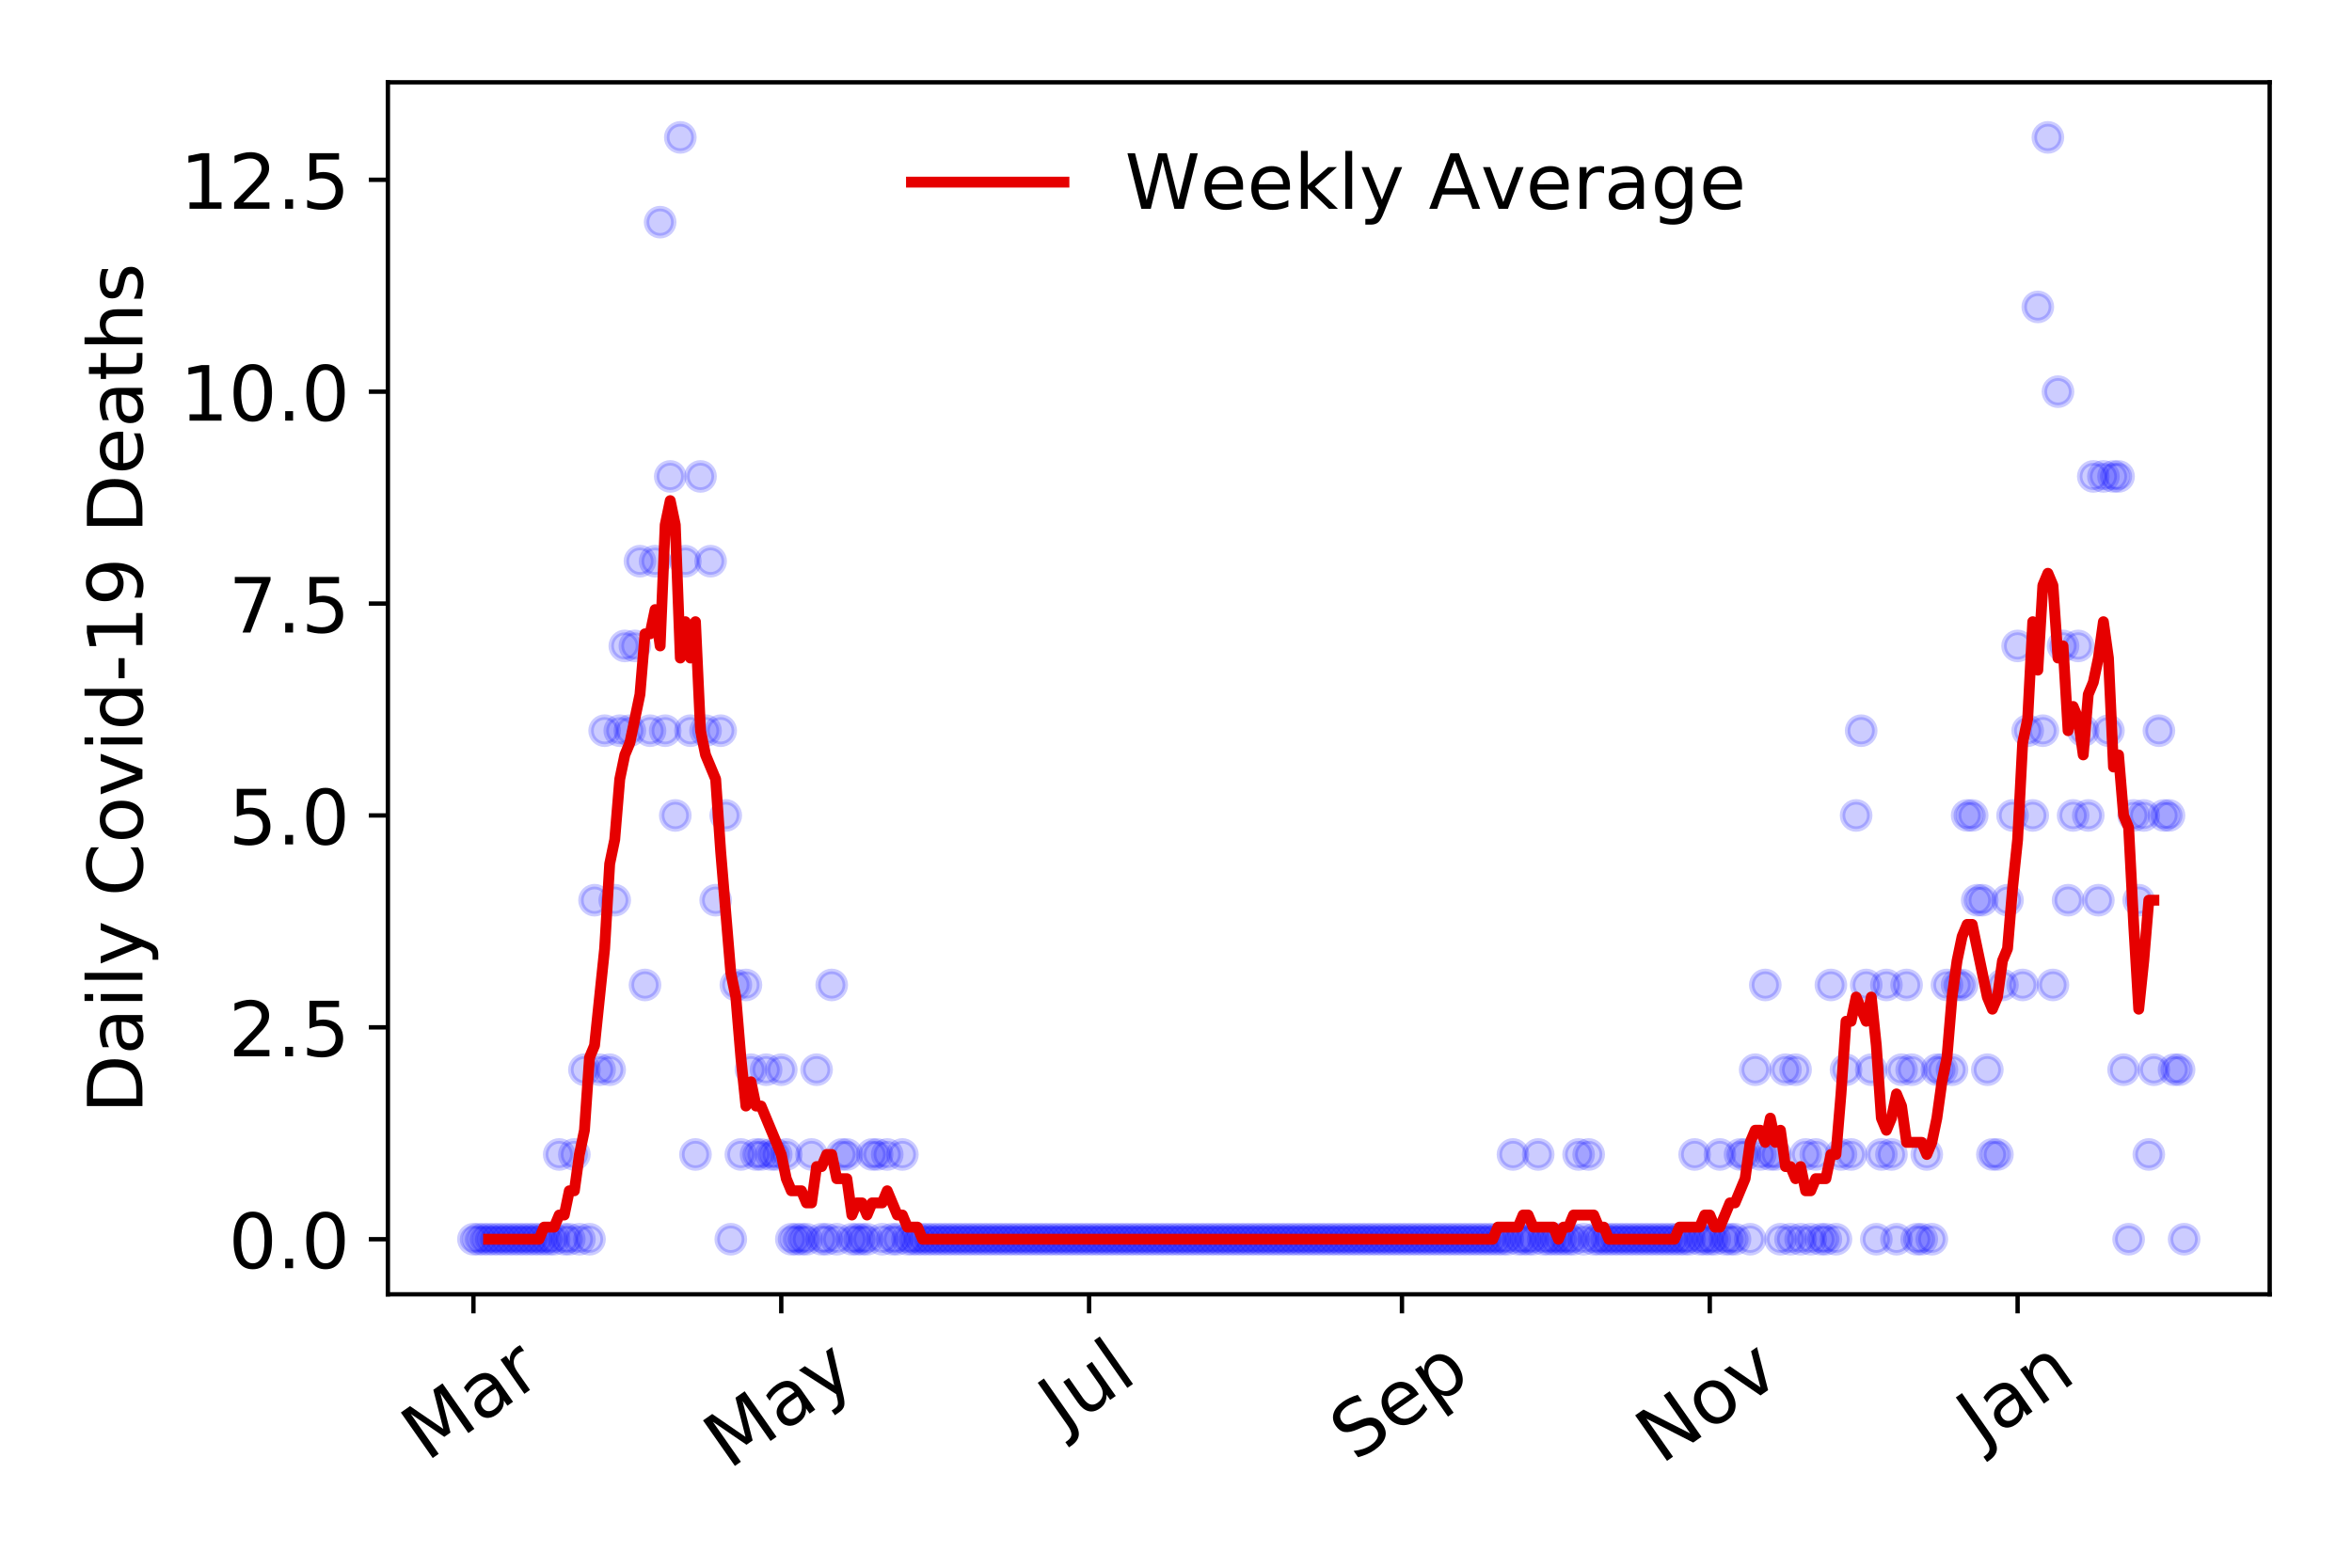<?xml version="1.0" encoding="utf-8" standalone="no"?>
<!DOCTYPE svg PUBLIC "-//W3C//DTD SVG 1.1//EN"
  "http://www.w3.org/Graphics/SVG/1.1/DTD/svg11.dtd">
<!-- Created with matplotlib (https://matplotlib.org/) -->
<svg height="288pt" version="1.1" viewBox="0 0 432 288" width="432pt" xmlns="http://www.w3.org/2000/svg" xmlns:xlink="http://www.w3.org/1999/xlink">
 <defs>
  <style type="text/css">
*{stroke-linecap:butt;stroke-linejoin:round;}
  </style>
 </defs>
 <g id="figure_1">
  <g id="patch_1">
   <path d="M 0 288 
L 432 288 
L 432 0 
L 0 0 
z
" style="fill:#ffffff;"/>
  </g>
  <g id="axes_1">
   <g id="patch_2">
    <path d="M 71.245 237.778 
L 416.88 237.778 
L 416.88 15.12 
L 71.245 15.12 
z
" style="fill:#ffffff;"/>
   </g>
   <g id="matplotlib.axis_1">
    <g id="xtick_1">
     <g id="line2d_1">
      <defs>
       <path d="M 0 0 
L 0 3.5 
" id="mf860f9230d" style="stroke:#000000;stroke-width:0.8;"/>
      </defs>
      <g>
       <use style="stroke:#000000;stroke-width:0.8;" x="86.956" xlink:href="#mf860f9230d" y="237.778"/>
      </g>
     </g>
     <g id="text_1">
      <!-- Mar -->
      <defs>
       <path d="M 9.812 72.906 
L 24.516 72.906 
L 43.109 23.297 
L 61.812 72.906 
L 76.516 72.906 
L 76.516 0 
L 66.891 0 
L 66.891 64.016 
L 48.094 14.016 
L 38.188 14.016 
L 19.391 64.016 
L 19.391 0 
L 9.812 0 
z
" id="DejaVuSans-77"/>
       <path d="M 34.281 27.484 
Q 23.391 27.484 19.188 25 
Q 14.984 22.516 14.984 16.5 
Q 14.984 11.719 18.141 8.906 
Q 21.297 6.109 26.703 6.109 
Q 34.188 6.109 38.703 11.406 
Q 43.219 16.703 43.219 25.484 
L 43.219 27.484 
z
M 52.203 31.203 
L 52.203 0 
L 43.219 0 
L 43.219 8.297 
Q 40.141 3.328 35.547 0.953 
Q 30.953 -1.422 24.312 -1.422 
Q 15.922 -1.422 10.953 3.297 
Q 6 8.016 6 15.922 
Q 6 25.141 12.172 29.828 
Q 18.359 34.516 30.609 34.516 
L 43.219 34.516 
L 43.219 35.406 
Q 43.219 41.609 39.141 45 
Q 35.062 48.391 27.688 48.391 
Q 23 48.391 18.547 47.266 
Q 14.109 46.141 10.016 43.891 
L 10.016 52.203 
Q 14.938 54.109 19.578 55.047 
Q 24.219 56 28.609 56 
Q 40.484 56 46.344 49.844 
Q 52.203 43.703 52.203 31.203 
z
" id="DejaVuSans-97"/>
       <path d="M 41.109 46.297 
Q 39.594 47.172 37.812 47.578 
Q 36.031 48 33.891 48 
Q 26.266 48 22.188 43.047 
Q 18.109 38.094 18.109 28.812 
L 18.109 0 
L 9.078 0 
L 9.078 54.688 
L 18.109 54.688 
L 18.109 46.188 
Q 20.953 51.172 25.484 53.578 
Q 30.031 56 36.531 56 
Q 37.453 56 38.578 55.875 
Q 39.703 55.766 41.062 55.516 
z
" id="DejaVuSans-114"/>
      </defs>
      <g transform="translate(78.353 268.643)rotate(-35)scale(0.14 -0.14)">
       <use xlink:href="#DejaVuSans-77"/>
       <use x="86.279" xlink:href="#DejaVuSans-97"/>
       <use x="147.559" xlink:href="#DejaVuSans-114"/>
      </g>
     </g>
    </g>
    <g id="xtick_2">
     <g id="line2d_2">
      <g>
       <use style="stroke:#000000;stroke-width:0.8;" x="143.496" xlink:href="#mf860f9230d" y="237.778"/>
      </g>
     </g>
     <g id="text_2">
      <!-- May -->
      <defs>
       <path d="M 32.172 -5.078 
Q 28.375 -14.844 24.75 -17.812 
Q 21.141 -20.797 15.094 -20.797 
L 7.906 -20.797 
L 7.906 -13.281 
L 13.188 -13.281 
Q 16.891 -13.281 18.938 -11.516 
Q 21 -9.766 23.484 -3.219 
L 25.094 0.875 
L 2.984 54.688 
L 12.5 54.688 
L 29.594 11.922 
L 46.688 54.688 
L 56.203 54.688 
z
" id="DejaVuSans-121"/>
      </defs>
      <g transform="translate(133.856 270.094)rotate(-35)scale(0.14 -0.14)">
       <use xlink:href="#DejaVuSans-77"/>
       <use x="86.279" xlink:href="#DejaVuSans-97"/>
       <use x="147.559" xlink:href="#DejaVuSans-121"/>
      </g>
     </g>
    </g>
    <g id="xtick_3">
     <g id="line2d_3">
      <g>
       <use style="stroke:#000000;stroke-width:0.8;" x="200.036" xlink:href="#mf860f9230d" y="237.778"/>
      </g>
     </g>
     <g id="text_3">
      <!-- Jul -->
      <defs>
       <path d="M 9.812 72.906 
L 19.672 72.906 
L 19.672 5.078 
Q 19.672 -8.109 14.672 -14.062 
Q 9.672 -20.016 -1.422 -20.016 
L -5.172 -20.016 
L -5.172 -11.719 
L -2.094 -11.719 
Q 4.438 -11.719 7.125 -8.047 
Q 9.812 -4.391 9.812 5.078 
z
" id="DejaVuSans-74"/>
       <path d="M 8.5 21.578 
L 8.5 54.688 
L 17.484 54.688 
L 17.484 21.922 
Q 17.484 14.156 20.5 10.266 
Q 23.531 6.391 29.594 6.391 
Q 36.859 6.391 41.078 11.031 
Q 45.312 15.672 45.312 23.688 
L 45.312 54.688 
L 54.297 54.688 
L 54.297 0 
L 45.312 0 
L 45.312 8.406 
Q 42.047 3.422 37.719 1 
Q 33.406 -1.422 27.688 -1.422 
Q 18.266 -1.422 13.375 4.438 
Q 8.5 10.297 8.5 21.578 
z
M 31.109 56 
z
" id="DejaVuSans-117"/>
       <path d="M 9.422 75.984 
L 18.406 75.984 
L 18.406 0 
L 9.422 0 
z
" id="DejaVuSans-108"/>
      </defs>
      <g transform="translate(195.333 263.181)rotate(-35)scale(0.14 -0.14)">
       <use xlink:href="#DejaVuSans-74"/>
       <use x="29.492" xlink:href="#DejaVuSans-117"/>
       <use x="92.871" xlink:href="#DejaVuSans-108"/>
      </g>
     </g>
    </g>
    <g id="xtick_4">
     <g id="line2d_4">
      <g>
       <use style="stroke:#000000;stroke-width:0.8;" x="257.502" xlink:href="#mf860f9230d" y="237.778"/>
      </g>
     </g>
     <g id="text_4">
      <!-- Sep -->
      <defs>
       <path d="M 53.516 70.516 
L 53.516 60.891 
Q 47.906 63.578 42.922 64.891 
Q 37.938 66.219 33.297 66.219 
Q 25.25 66.219 20.875 63.094 
Q 16.5 59.969 16.5 54.203 
Q 16.5 49.359 19.406 46.891 
Q 22.312 44.438 30.422 42.922 
L 36.375 41.703 
Q 47.406 39.594 52.656 34.297 
Q 57.906 29 57.906 20.125 
Q 57.906 9.516 50.797 4.047 
Q 43.703 -1.422 29.984 -1.422 
Q 24.812 -1.422 18.969 -0.25 
Q 13.141 0.922 6.891 3.219 
L 6.891 13.375 
Q 12.891 10.016 18.656 8.297 
Q 24.422 6.594 29.984 6.594 
Q 38.422 6.594 43.016 9.906 
Q 47.609 13.234 47.609 19.391 
Q 47.609 24.75 44.312 27.781 
Q 41.016 30.812 33.5 32.328 
L 27.484 33.5 
Q 16.453 35.688 11.516 40.375 
Q 6.594 45.062 6.594 53.422 
Q 6.594 63.094 13.406 68.656 
Q 20.219 74.219 32.172 74.219 
Q 37.312 74.219 42.625 73.281 
Q 47.953 72.359 53.516 70.516 
z
" id="DejaVuSans-83"/>
       <path d="M 56.203 29.594 
L 56.203 25.203 
L 14.891 25.203 
Q 15.484 15.922 20.484 11.062 
Q 25.484 6.203 34.422 6.203 
Q 39.594 6.203 44.453 7.469 
Q 49.312 8.734 54.109 11.281 
L 54.109 2.781 
Q 49.266 0.734 44.188 -0.344 
Q 39.109 -1.422 33.891 -1.422 
Q 20.797 -1.422 13.156 6.188 
Q 5.516 13.812 5.516 26.812 
Q 5.516 40.234 12.766 48.109 
Q 20.016 56 32.328 56 
Q 43.359 56 49.781 48.891 
Q 56.203 41.797 56.203 29.594 
z
M 47.219 32.234 
Q 47.125 39.594 43.094 43.984 
Q 39.062 48.391 32.422 48.391 
Q 24.906 48.391 20.391 44.141 
Q 15.875 39.891 15.188 32.172 
z
" id="DejaVuSans-101"/>
       <path d="M 18.109 8.203 
L 18.109 -20.797 
L 9.078 -20.797 
L 9.078 54.688 
L 18.109 54.688 
L 18.109 46.391 
Q 20.953 51.266 25.266 53.625 
Q 29.594 56 35.594 56 
Q 45.562 56 51.781 48.094 
Q 58.016 40.188 58.016 27.297 
Q 58.016 14.406 51.781 6.484 
Q 45.562 -1.422 35.594 -1.422 
Q 29.594 -1.422 25.266 0.953 
Q 20.953 3.328 18.109 8.203 
z
M 48.688 27.297 
Q 48.688 37.203 44.609 42.844 
Q 40.531 48.484 33.406 48.484 
Q 26.266 48.484 22.188 42.844 
Q 18.109 37.203 18.109 27.297 
Q 18.109 17.391 22.188 11.75 
Q 26.266 6.109 33.406 6.109 
Q 40.531 6.109 44.609 11.75 
Q 48.688 17.391 48.688 27.297 
z
" id="DejaVuSans-112"/>
      </defs>
      <g transform="translate(248.909 268.629)rotate(-35)scale(0.14 -0.14)">
       <use xlink:href="#DejaVuSans-83"/>
       <use x="63.477" xlink:href="#DejaVuSans-101"/>
       <use x="125" xlink:href="#DejaVuSans-112"/>
      </g>
     </g>
    </g>
    <g id="xtick_5">
     <g id="line2d_5">
      <g>
       <use style="stroke:#000000;stroke-width:0.8;" x="314.042" xlink:href="#mf860f9230d" y="237.778"/>
      </g>
     </g>
     <g id="text_5">
      <!-- Nov -->
      <defs>
       <path d="M 9.812 72.906 
L 23.094 72.906 
L 55.422 11.922 
L 55.422 72.906 
L 64.984 72.906 
L 64.984 0 
L 51.703 0 
L 19.391 60.984 
L 19.391 0 
L 9.812 0 
z
" id="DejaVuSans-78"/>
       <path d="M 30.609 48.391 
Q 23.391 48.391 19.188 42.75 
Q 14.984 37.109 14.984 27.297 
Q 14.984 17.484 19.156 11.844 
Q 23.344 6.203 30.609 6.203 
Q 37.797 6.203 41.984 11.859 
Q 46.188 17.531 46.188 27.297 
Q 46.188 37.016 41.984 42.703 
Q 37.797 48.391 30.609 48.391 
z
M 30.609 56 
Q 42.328 56 49.016 48.375 
Q 55.719 40.766 55.719 27.297 
Q 55.719 13.875 49.016 6.219 
Q 42.328 -1.422 30.609 -1.422 
Q 18.844 -1.422 12.172 6.219 
Q 5.516 13.875 5.516 27.297 
Q 5.516 40.766 12.172 48.375 
Q 18.844 56 30.609 56 
z
" id="DejaVuSans-111"/>
       <path d="M 2.984 54.688 
L 12.5 54.688 
L 29.594 8.797 
L 46.688 54.688 
L 56.203 54.688 
L 35.688 0 
L 23.484 0 
z
" id="DejaVuSans-118"/>
      </defs>
      <g transform="translate(305.066 269.166)rotate(-35)scale(0.14 -0.14)">
       <use xlink:href="#DejaVuSans-78"/>
       <use x="74.805" xlink:href="#DejaVuSans-111"/>
       <use x="135.986" xlink:href="#DejaVuSans-118"/>
      </g>
     </g>
    </g>
    <g id="xtick_6">
     <g id="line2d_6">
      <g>
       <use style="stroke:#000000;stroke-width:0.8;" x="370.582" xlink:href="#mf860f9230d" y="237.778"/>
      </g>
     </g>
     <g id="text_6">
      <!-- Jan -->
      <defs>
       <path d="M 54.891 33.016 
L 54.891 0 
L 45.906 0 
L 45.906 32.719 
Q 45.906 40.484 42.875 44.328 
Q 39.844 48.188 33.797 48.188 
Q 26.516 48.188 22.312 43.547 
Q 18.109 38.922 18.109 30.906 
L 18.109 0 
L 9.078 0 
L 9.078 54.688 
L 18.109 54.688 
L 18.109 46.188 
Q 21.344 51.125 25.703 53.562 
Q 30.078 56 35.797 56 
Q 45.219 56 50.047 50.172 
Q 54.891 44.344 54.891 33.016 
z
" id="DejaVuSans-110"/>
      </defs>
      <g transform="translate(363.959 265.871)rotate(-35)scale(0.14 -0.14)">
       <use xlink:href="#DejaVuSans-74"/>
       <use x="29.492" xlink:href="#DejaVuSans-97"/>
       <use x="90.771" xlink:href="#DejaVuSans-110"/>
      </g>
     </g>
    </g>
   </g>
   <g id="matplotlib.axis_2">
    <g id="ytick_1">
     <g id="line2d_7">
      <defs>
       <path d="M 0 0 
L -3.5 0 
" id="mca0c289bb2" style="stroke:#000000;stroke-width:0.8;"/>
      </defs>
      <g>
       <use style="stroke:#000000;stroke-width:0.8;" x="71.245" xlink:href="#mca0c289bb2" y="227.657"/>
      </g>
     </g>
     <g id="text_7">
      <!-- 0.0 -->
      <defs>
       <path d="M 31.781 66.406 
Q 24.172 66.406 20.328 58.906 
Q 16.5 51.422 16.5 36.375 
Q 16.5 21.391 20.328 13.891 
Q 24.172 6.391 31.781 6.391 
Q 39.453 6.391 43.281 13.891 
Q 47.125 21.391 47.125 36.375 
Q 47.125 51.422 43.281 58.906 
Q 39.453 66.406 31.781 66.406 
z
M 31.781 74.219 
Q 44.047 74.219 50.516 64.516 
Q 56.984 54.828 56.984 36.375 
Q 56.984 17.969 50.516 8.266 
Q 44.047 -1.422 31.781 -1.422 
Q 19.531 -1.422 13.062 8.266 
Q 6.594 17.969 6.594 36.375 
Q 6.594 54.828 13.062 64.516 
Q 19.531 74.219 31.781 74.219 
z
" id="DejaVuSans-48"/>
       <path d="M 10.688 12.406 
L 21 12.406 
L 21 0 
L 10.688 0 
z
" id="DejaVuSans-46"/>
      </defs>
      <g transform="translate(41.981 232.976)scale(0.14 -0.14)">
       <use xlink:href="#DejaVuSans-48"/>
       <use x="63.623" xlink:href="#DejaVuSans-46"/>
       <use x="95.41" xlink:href="#DejaVuSans-48"/>
      </g>
     </g>
    </g>
    <g id="ytick_2">
     <g id="line2d_8">
      <g>
       <use style="stroke:#000000;stroke-width:0.8;" x="71.245" xlink:href="#mca0c289bb2" y="188.731"/>
      </g>
     </g>
     <g id="text_8">
      <!-- 2.5 -->
      <defs>
       <path d="M 19.188 8.297 
L 53.609 8.297 
L 53.609 0 
L 7.328 0 
L 7.328 8.297 
Q 12.938 14.109 22.625 23.891 
Q 32.328 33.688 34.812 36.531 
Q 39.547 41.844 41.422 45.531 
Q 43.312 49.219 43.312 52.781 
Q 43.312 58.594 39.234 62.25 
Q 35.156 65.922 28.609 65.922 
Q 23.969 65.922 18.812 64.312 
Q 13.672 62.703 7.812 59.422 
L 7.812 69.391 
Q 13.766 71.781 18.938 73 
Q 24.125 74.219 28.422 74.219 
Q 39.75 74.219 46.484 68.547 
Q 53.219 62.891 53.219 53.422 
Q 53.219 48.922 51.531 44.891 
Q 49.859 40.875 45.406 35.406 
Q 44.188 33.984 37.641 27.219 
Q 31.109 20.453 19.188 8.297 
z
" id="DejaVuSans-50"/>
       <path d="M 10.797 72.906 
L 49.516 72.906 
L 49.516 64.594 
L 19.828 64.594 
L 19.828 46.734 
Q 21.969 47.469 24.109 47.828 
Q 26.266 48.188 28.422 48.188 
Q 40.625 48.188 47.75 41.5 
Q 54.891 34.812 54.891 23.391 
Q 54.891 11.625 47.562 5.094 
Q 40.234 -1.422 26.906 -1.422 
Q 22.312 -1.422 17.547 -0.641 
Q 12.797 0.141 7.719 1.703 
L 7.719 11.625 
Q 12.109 9.234 16.797 8.062 
Q 21.484 6.891 26.703 6.891 
Q 35.156 6.891 40.078 11.328 
Q 45.016 15.766 45.016 23.391 
Q 45.016 31 40.078 35.438 
Q 35.156 39.891 26.703 39.891 
Q 22.75 39.891 18.812 39.016 
Q 14.891 38.141 10.797 36.281 
z
" id="DejaVuSans-53"/>
      </defs>
      <g transform="translate(41.981 194.05)scale(0.14 -0.14)">
       <use xlink:href="#DejaVuSans-50"/>
       <use x="63.623" xlink:href="#DejaVuSans-46"/>
       <use x="95.41" xlink:href="#DejaVuSans-53"/>
      </g>
     </g>
    </g>
    <g id="ytick_3">
     <g id="line2d_9">
      <g>
       <use style="stroke:#000000;stroke-width:0.8;" x="71.245" xlink:href="#mca0c289bb2" y="149.805"/>
      </g>
     </g>
     <g id="text_9">
      <!-- 5.0 -->
      <g transform="translate(41.981 155.124)scale(0.14 -0.14)">
       <use xlink:href="#DejaVuSans-53"/>
       <use x="63.623" xlink:href="#DejaVuSans-46"/>
       <use x="95.41" xlink:href="#DejaVuSans-48"/>
      </g>
     </g>
    </g>
    <g id="ytick_4">
     <g id="line2d_10">
      <g>
       <use style="stroke:#000000;stroke-width:0.8;" x="71.245" xlink:href="#mca0c289bb2" y="110.879"/>
      </g>
     </g>
     <g id="text_10">
      <!-- 7.5 -->
      <defs>
       <path d="M 8.203 72.906 
L 55.078 72.906 
L 55.078 68.703 
L 28.609 0 
L 18.312 0 
L 43.219 64.594 
L 8.203 64.594 
z
" id="DejaVuSans-55"/>
      </defs>
      <g transform="translate(41.981 116.197)scale(0.14 -0.14)">
       <use xlink:href="#DejaVuSans-55"/>
       <use x="63.623" xlink:href="#DejaVuSans-46"/>
       <use x="95.41" xlink:href="#DejaVuSans-53"/>
      </g>
     </g>
    </g>
    <g id="ytick_5">
     <g id="line2d_11">
      <g>
       <use style="stroke:#000000;stroke-width:0.8;" x="71.245" xlink:href="#mca0c289bb2" y="71.952"/>
      </g>
     </g>
     <g id="text_11">
      <!-- 10.0 -->
      <defs>
       <path d="M 12.406 8.297 
L 28.516 8.297 
L 28.516 63.922 
L 10.984 60.406 
L 10.984 69.391 
L 28.422 72.906 
L 38.281 72.906 
L 38.281 8.297 
L 54.391 8.297 
L 54.391 0 
L 12.406 0 
z
" id="DejaVuSans-49"/>
      </defs>
      <g transform="translate(33.073 77.271)scale(0.14 -0.14)">
       <use xlink:href="#DejaVuSans-49"/>
       <use x="63.623" xlink:href="#DejaVuSans-48"/>
       <use x="127.246" xlink:href="#DejaVuSans-46"/>
       <use x="159.033" xlink:href="#DejaVuSans-48"/>
      </g>
     </g>
    </g>
    <g id="ytick_6">
     <g id="line2d_12">
      <g>
       <use style="stroke:#000000;stroke-width:0.8;" x="71.245" xlink:href="#mca0c289bb2" y="33.026"/>
      </g>
     </g>
     <g id="text_12">
      <!-- 12.5 -->
      <g transform="translate(33.073 38.345)scale(0.14 -0.14)">
       <use xlink:href="#DejaVuSans-49"/>
       <use x="63.623" xlink:href="#DejaVuSans-50"/>
       <use x="127.246" xlink:href="#DejaVuSans-46"/>
       <use x="159.033" xlink:href="#DejaVuSans-53"/>
      </g>
     </g>
    </g>
    <g id="text_13">
     <!-- Daily Covid-19 Deaths -->
     <defs>
      <path d="M 19.672 64.797 
L 19.672 8.109 
L 31.594 8.109 
Q 46.688 8.109 53.688 14.938 
Q 60.688 21.781 60.688 36.531 
Q 60.688 51.172 53.688 57.984 
Q 46.688 64.797 31.594 64.797 
z
M 9.812 72.906 
L 30.078 72.906 
Q 51.266 72.906 61.172 64.094 
Q 71.094 55.281 71.094 36.531 
Q 71.094 17.672 61.125 8.828 
Q 51.172 0 30.078 0 
L 9.812 0 
z
" id="DejaVuSans-68"/>
      <path d="M 9.422 54.688 
L 18.406 54.688 
L 18.406 0 
L 9.422 0 
z
M 9.422 75.984 
L 18.406 75.984 
L 18.406 64.594 
L 9.422 64.594 
z
" id="DejaVuSans-105"/>
      <path id="DejaVuSans-32"/>
      <path d="M 64.406 67.281 
L 64.406 56.891 
Q 59.422 61.531 53.781 63.812 
Q 48.141 66.109 41.797 66.109 
Q 29.297 66.109 22.656 58.469 
Q 16.016 50.828 16.016 36.375 
Q 16.016 21.969 22.656 14.328 
Q 29.297 6.688 41.797 6.688 
Q 48.141 6.688 53.781 8.984 
Q 59.422 11.281 64.406 15.922 
L 64.406 5.609 
Q 59.234 2.094 53.438 0.328 
Q 47.656 -1.422 41.219 -1.422 
Q 24.656 -1.422 15.125 8.703 
Q 5.609 18.844 5.609 36.375 
Q 5.609 53.953 15.125 64.078 
Q 24.656 74.219 41.219 74.219 
Q 47.75 74.219 53.531 72.484 
Q 59.328 70.75 64.406 67.281 
z
" id="DejaVuSans-67"/>
      <path d="M 45.406 46.391 
L 45.406 75.984 
L 54.391 75.984 
L 54.391 0 
L 45.406 0 
L 45.406 8.203 
Q 42.578 3.328 38.25 0.953 
Q 33.938 -1.422 27.875 -1.422 
Q 17.969 -1.422 11.734 6.484 
Q 5.516 14.406 5.516 27.297 
Q 5.516 40.188 11.734 48.094 
Q 17.969 56 27.875 56 
Q 33.938 56 38.25 53.625 
Q 42.578 51.266 45.406 46.391 
z
M 14.797 27.297 
Q 14.797 17.391 18.875 11.75 
Q 22.953 6.109 30.078 6.109 
Q 37.203 6.109 41.297 11.75 
Q 45.406 17.391 45.406 27.297 
Q 45.406 37.203 41.297 42.844 
Q 37.203 48.484 30.078 48.484 
Q 22.953 48.484 18.875 42.844 
Q 14.797 37.203 14.797 27.297 
z
" id="DejaVuSans-100"/>
      <path d="M 4.891 31.391 
L 31.203 31.391 
L 31.203 23.391 
L 4.891 23.391 
z
" id="DejaVuSans-45"/>
      <path d="M 10.984 1.516 
L 10.984 10.5 
Q 14.703 8.734 18.5 7.812 
Q 22.312 6.891 25.984 6.891 
Q 35.75 6.891 40.891 13.453 
Q 46.047 20.016 46.781 33.406 
Q 43.953 29.203 39.594 26.953 
Q 35.25 24.703 29.984 24.703 
Q 19.047 24.703 12.672 31.312 
Q 6.297 37.938 6.297 49.422 
Q 6.297 60.641 12.938 67.422 
Q 19.578 74.219 30.609 74.219 
Q 43.266 74.219 49.922 64.516 
Q 56.594 54.828 56.594 36.375 
Q 56.594 19.141 48.406 8.859 
Q 40.234 -1.422 26.422 -1.422 
Q 22.703 -1.422 18.891 -0.688 
Q 15.094 0.047 10.984 1.516 
z
M 30.609 32.422 
Q 37.25 32.422 41.125 36.953 
Q 45.016 41.5 45.016 49.422 
Q 45.016 57.281 41.125 61.844 
Q 37.25 66.406 30.609 66.406 
Q 23.969 66.406 20.094 61.844 
Q 16.219 57.281 16.219 49.422 
Q 16.219 41.5 20.094 36.953 
Q 23.969 32.422 30.609 32.422 
z
" id="DejaVuSans-57"/>
      <path d="M 18.312 70.219 
L 18.312 54.688 
L 36.812 54.688 
L 36.812 47.703 
L 18.312 47.703 
L 18.312 18.016 
Q 18.312 11.328 20.141 9.422 
Q 21.969 7.516 27.594 7.516 
L 36.812 7.516 
L 36.812 0 
L 27.594 0 
Q 17.188 0 13.234 3.875 
Q 9.281 7.766 9.281 18.016 
L 9.281 47.703 
L 2.688 47.703 
L 2.688 54.688 
L 9.281 54.688 
L 9.281 70.219 
z
" id="DejaVuSans-116"/>
      <path d="M 54.891 33.016 
L 54.891 0 
L 45.906 0 
L 45.906 32.719 
Q 45.906 40.484 42.875 44.328 
Q 39.844 48.188 33.797 48.188 
Q 26.516 48.188 22.312 43.547 
Q 18.109 38.922 18.109 30.906 
L 18.109 0 
L 9.078 0 
L 9.078 75.984 
L 18.109 75.984 
L 18.109 46.188 
Q 21.344 51.125 25.703 53.562 
Q 30.078 56 35.797 56 
Q 45.219 56 50.047 50.172 
Q 54.891 44.344 54.891 33.016 
z
" id="DejaVuSans-104"/>
      <path d="M 44.281 53.078 
L 44.281 44.578 
Q 40.484 46.531 36.375 47.5 
Q 32.281 48.484 27.875 48.484 
Q 21.188 48.484 17.844 46.438 
Q 14.5 44.391 14.5 40.281 
Q 14.5 37.156 16.891 35.375 
Q 19.281 33.594 26.516 31.984 
L 29.594 31.297 
Q 39.156 29.25 43.188 25.516 
Q 47.219 21.781 47.219 15.094 
Q 47.219 7.469 41.188 3.016 
Q 35.156 -1.422 24.609 -1.422 
Q 20.219 -1.422 15.453 -0.562 
Q 10.688 0.297 5.422 2 
L 5.422 11.281 
Q 10.406 8.688 15.234 7.391 
Q 20.062 6.109 24.812 6.109 
Q 31.156 6.109 34.562 8.281 
Q 37.984 10.453 37.984 14.406 
Q 37.984 18.062 35.516 20.016 
Q 33.062 21.969 24.703 23.781 
L 21.578 24.516 
Q 13.234 26.266 9.516 29.906 
Q 5.812 33.547 5.812 39.891 
Q 5.812 47.609 11.281 51.797 
Q 16.75 56 26.812 56 
Q 31.781 56 36.172 55.266 
Q 40.578 54.547 44.281 53.078 
z
" id="DejaVuSans-115"/>
     </defs>
     <g transform="translate(26.162 204.56)rotate(-90)scale(0.14 -0.14)">
      <use xlink:href="#DejaVuSans-68"/>
      <use x="77.002" xlink:href="#DejaVuSans-97"/>
      <use x="138.281" xlink:href="#DejaVuSans-105"/>
      <use x="166.064" xlink:href="#DejaVuSans-108"/>
      <use x="193.848" xlink:href="#DejaVuSans-121"/>
      <use x="253.027" xlink:href="#DejaVuSans-32"/>
      <use x="284.814" xlink:href="#DejaVuSans-67"/>
      <use x="354.639" xlink:href="#DejaVuSans-111"/>
      <use x="415.82" xlink:href="#DejaVuSans-118"/>
      <use x="475" xlink:href="#DejaVuSans-105"/>
      <use x="502.783" xlink:href="#DejaVuSans-100"/>
      <use x="566.26" xlink:href="#DejaVuSans-45"/>
      <use x="602.344" xlink:href="#DejaVuSans-49"/>
      <use x="665.967" xlink:href="#DejaVuSans-57"/>
      <use x="729.59" xlink:href="#DejaVuSans-32"/>
      <use x="761.377" xlink:href="#DejaVuSans-68"/>
      <use x="838.379" xlink:href="#DejaVuSans-101"/>
      <use x="899.902" xlink:href="#DejaVuSans-97"/>
      <use x="961.182" xlink:href="#DejaVuSans-116"/>
      <use x="1000.391" xlink:href="#DejaVuSans-104"/>
      <use x="1063.77" xlink:href="#DejaVuSans-115"/>
     </g>
    </g>
   </g>
   <g id="line2d_13">
    <defs>
     <path d="M 0 2.5 
C 0.663 2.5 1.299 2.237 1.768 1.768 
C 2.237 1.299 2.5 0.663 2.5 0 
C 2.5 -0.663 2.237 -1.299 1.768 -1.768 
C 1.299 -2.237 0.663 -2.5 0 -2.5 
C -0.663 -2.5 -1.299 -2.237 -1.768 -1.768 
C -2.237 -1.299 -2.5 -0.663 -2.5 0 
C -2.5 0.663 -2.237 1.299 -1.768 1.768 
C -1.299 2.237 -0.663 2.5 0 2.5 
z
" id="m265d9b2ec7" style="stroke:#0000ff;stroke-opacity:0.2;"/>
    </defs>
    <g clip-path="url(#pf30ad5f6a2)">
     <use style="fill:#0000ff;fill-opacity:0.2;stroke:#0000ff;stroke-opacity:0.2;" x="86.956" xlink:href="#m265d9b2ec7" y="227.657"/>
     <use style="fill:#0000ff;fill-opacity:0.2;stroke:#0000ff;stroke-opacity:0.2;" x="87.883" xlink:href="#m265d9b2ec7" y="227.657"/>
     <use style="fill:#0000ff;fill-opacity:0.2;stroke:#0000ff;stroke-opacity:0.2;" x="88.809" xlink:href="#m265d9b2ec7" y="227.657"/>
     <use style="fill:#0000ff;fill-opacity:0.2;stroke:#0000ff;stroke-opacity:0.2;" x="89.736" xlink:href="#m265d9b2ec7" y="227.657"/>
     <use style="fill:#0000ff;fill-opacity:0.2;stroke:#0000ff;stroke-opacity:0.2;" x="90.663" xlink:href="#m265d9b2ec7" y="227.657"/>
     <use style="fill:#0000ff;fill-opacity:0.2;stroke:#0000ff;stroke-opacity:0.2;" x="91.59" xlink:href="#m265d9b2ec7" y="227.657"/>
     <use style="fill:#0000ff;fill-opacity:0.2;stroke:#0000ff;stroke-opacity:0.2;" x="92.517" xlink:href="#m265d9b2ec7" y="227.657"/>
     <use style="fill:#0000ff;fill-opacity:0.2;stroke:#0000ff;stroke-opacity:0.2;" x="93.444" xlink:href="#m265d9b2ec7" y="227.657"/>
     <use style="fill:#0000ff;fill-opacity:0.2;stroke:#0000ff;stroke-opacity:0.2;" x="94.371" xlink:href="#m265d9b2ec7" y="227.657"/>
     <use style="fill:#0000ff;fill-opacity:0.2;stroke:#0000ff;stroke-opacity:0.2;" x="95.298" xlink:href="#m265d9b2ec7" y="227.657"/>
     <use style="fill:#0000ff;fill-opacity:0.2;stroke:#0000ff;stroke-opacity:0.2;" x="96.225" xlink:href="#m265d9b2ec7" y="227.657"/>
     <use style="fill:#0000ff;fill-opacity:0.2;stroke:#0000ff;stroke-opacity:0.2;" x="97.151" xlink:href="#m265d9b2ec7" y="227.657"/>
     <use style="fill:#0000ff;fill-opacity:0.2;stroke:#0000ff;stroke-opacity:0.2;" x="98.078" xlink:href="#m265d9b2ec7" y="227.657"/>
     <use style="fill:#0000ff;fill-opacity:0.2;stroke:#0000ff;stroke-opacity:0.2;" x="99.005" xlink:href="#m265d9b2ec7" y="227.657"/>
     <use style="fill:#0000ff;fill-opacity:0.2;stroke:#0000ff;stroke-opacity:0.2;" x="99.932" xlink:href="#m265d9b2ec7" y="227.657"/>
     <use style="fill:#0000ff;fill-opacity:0.2;stroke:#0000ff;stroke-opacity:0.2;" x="100.859" xlink:href="#m265d9b2ec7" y="227.657"/>
     <use style="fill:#0000ff;fill-opacity:0.2;stroke:#0000ff;stroke-opacity:0.2;" x="101.786" xlink:href="#m265d9b2ec7" y="227.657"/>
     <use style="fill:#0000ff;fill-opacity:0.2;stroke:#0000ff;stroke-opacity:0.2;" x="102.713" xlink:href="#m265d9b2ec7" y="212.087"/>
     <use style="fill:#0000ff;fill-opacity:0.2;stroke:#0000ff;stroke-opacity:0.2;" x="103.64" xlink:href="#m265d9b2ec7" y="227.657"/>
     <use style="fill:#0000ff;fill-opacity:0.2;stroke:#0000ff;stroke-opacity:0.2;" x="104.566" xlink:href="#m265d9b2ec7" y="227.657"/>
     <use style="fill:#0000ff;fill-opacity:0.2;stroke:#0000ff;stroke-opacity:0.2;" x="105.493" xlink:href="#m265d9b2ec7" y="212.087"/>
     <use style="fill:#0000ff;fill-opacity:0.2;stroke:#0000ff;stroke-opacity:0.2;" x="106.42" xlink:href="#m265d9b2ec7" y="227.657"/>
     <use style="fill:#0000ff;fill-opacity:0.2;stroke:#0000ff;stroke-opacity:0.2;" x="107.347" xlink:href="#m265d9b2ec7" y="196.516"/>
     <use style="fill:#0000ff;fill-opacity:0.2;stroke:#0000ff;stroke-opacity:0.2;" x="108.274" xlink:href="#m265d9b2ec7" y="227.657"/>
     <use style="fill:#0000ff;fill-opacity:0.2;stroke:#0000ff;stroke-opacity:0.2;" x="109.201" xlink:href="#m265d9b2ec7" y="165.375"/>
     <use style="fill:#0000ff;fill-opacity:0.2;stroke:#0000ff;stroke-opacity:0.2;" x="110.128" xlink:href="#m265d9b2ec7" y="196.516"/>
     <use style="fill:#0000ff;fill-opacity:0.2;stroke:#0000ff;stroke-opacity:0.2;" x="111.055" xlink:href="#m265d9b2ec7" y="134.234"/>
     <use style="fill:#0000ff;fill-opacity:0.2;stroke:#0000ff;stroke-opacity:0.2;" x="111.982" xlink:href="#m265d9b2ec7" y="196.516"/>
     <use style="fill:#0000ff;fill-opacity:0.2;stroke:#0000ff;stroke-opacity:0.2;" x="112.908" xlink:href="#m265d9b2ec7" y="165.375"/>
     <use style="fill:#0000ff;fill-opacity:0.2;stroke:#0000ff;stroke-opacity:0.2;" x="113.835" xlink:href="#m265d9b2ec7" y="134.234"/>
     <use style="fill:#0000ff;fill-opacity:0.2;stroke:#0000ff;stroke-opacity:0.2;" x="114.762" xlink:href="#m265d9b2ec7" y="118.664"/>
     <use style="fill:#0000ff;fill-opacity:0.2;stroke:#0000ff;stroke-opacity:0.2;" x="115.689" xlink:href="#m265d9b2ec7" y="134.234"/>
     <use style="fill:#0000ff;fill-opacity:0.2;stroke:#0000ff;stroke-opacity:0.2;" x="116.616" xlink:href="#m265d9b2ec7" y="118.664"/>
     <use style="fill:#0000ff;fill-opacity:0.2;stroke:#0000ff;stroke-opacity:0.2;" x="117.543" xlink:href="#m265d9b2ec7" y="103.093"/>
     <use style="fill:#0000ff;fill-opacity:0.2;stroke:#0000ff;stroke-opacity:0.2;" x="118.47" xlink:href="#m265d9b2ec7" y="180.946"/>
     <use style="fill:#0000ff;fill-opacity:0.2;stroke:#0000ff;stroke-opacity:0.2;" x="119.397" xlink:href="#m265d9b2ec7" y="134.234"/>
     <use style="fill:#0000ff;fill-opacity:0.2;stroke:#0000ff;stroke-opacity:0.2;" x="120.324" xlink:href="#m265d9b2ec7" y="103.093"/>
     <use style="fill:#0000ff;fill-opacity:0.2;stroke:#0000ff;stroke-opacity:0.2;" x="121.25" xlink:href="#m265d9b2ec7" y="40.811"/>
     <use style="fill:#0000ff;fill-opacity:0.2;stroke:#0000ff;stroke-opacity:0.2;" x="122.177" xlink:href="#m265d9b2ec7" y="134.234"/>
     <use style="fill:#0000ff;fill-opacity:0.2;stroke:#0000ff;stroke-opacity:0.2;" x="123.104" xlink:href="#m265d9b2ec7" y="87.523"/>
     <use style="fill:#0000ff;fill-opacity:0.2;stroke:#0000ff;stroke-opacity:0.2;" x="124.031" xlink:href="#m265d9b2ec7" y="149.805"/>
     <use style="fill:#0000ff;fill-opacity:0.2;stroke:#0000ff;stroke-opacity:0.2;" x="124.958" xlink:href="#m265d9b2ec7" y="25.241"/>
     <use style="fill:#0000ff;fill-opacity:0.2;stroke:#0000ff;stroke-opacity:0.2;" x="125.885" xlink:href="#m265d9b2ec7" y="103.093"/>
     <use style="fill:#0000ff;fill-opacity:0.2;stroke:#0000ff;stroke-opacity:0.2;" x="126.812" xlink:href="#m265d9b2ec7" y="134.234"/>
     <use style="fill:#0000ff;fill-opacity:0.2;stroke:#0000ff;stroke-opacity:0.2;" x="127.739" xlink:href="#m265d9b2ec7" y="212.087"/>
     <use style="fill:#0000ff;fill-opacity:0.2;stroke:#0000ff;stroke-opacity:0.2;" x="128.665" xlink:href="#m265d9b2ec7" y="87.523"/>
     <use style="fill:#0000ff;fill-opacity:0.2;stroke:#0000ff;stroke-opacity:0.2;" x="129.592" xlink:href="#m265d9b2ec7" y="134.234"/>
     <use style="fill:#0000ff;fill-opacity:0.2;stroke:#0000ff;stroke-opacity:0.2;" x="130.519" xlink:href="#m265d9b2ec7" y="103.093"/>
     <use style="fill:#0000ff;fill-opacity:0.2;stroke:#0000ff;stroke-opacity:0.2;" x="131.446" xlink:href="#m265d9b2ec7" y="165.375"/>
     <use style="fill:#0000ff;fill-opacity:0.2;stroke:#0000ff;stroke-opacity:0.2;" x="132.373" xlink:href="#m265d9b2ec7" y="134.234"/>
     <use style="fill:#0000ff;fill-opacity:0.2;stroke:#0000ff;stroke-opacity:0.2;" x="133.3" xlink:href="#m265d9b2ec7" y="149.805"/>
     <use style="fill:#0000ff;fill-opacity:0.2;stroke:#0000ff;stroke-opacity:0.2;" x="134.227" xlink:href="#m265d9b2ec7" y="227.657"/>
     <use style="fill:#0000ff;fill-opacity:0.2;stroke:#0000ff;stroke-opacity:0.2;" x="135.154" xlink:href="#m265d9b2ec7" y="180.946"/>
     <use style="fill:#0000ff;fill-opacity:0.2;stroke:#0000ff;stroke-opacity:0.2;" x="136.081" xlink:href="#m265d9b2ec7" y="212.087"/>
     <use style="fill:#0000ff;fill-opacity:0.2;stroke:#0000ff;stroke-opacity:0.2;" x="137.007" xlink:href="#m265d9b2ec7" y="180.946"/>
     <use style="fill:#0000ff;fill-opacity:0.2;stroke:#0000ff;stroke-opacity:0.2;" x="137.934" xlink:href="#m265d9b2ec7" y="196.516"/>
     <use style="fill:#0000ff;fill-opacity:0.2;stroke:#0000ff;stroke-opacity:0.2;" x="138.861" xlink:href="#m265d9b2ec7" y="212.087"/>
     <use style="fill:#0000ff;fill-opacity:0.2;stroke:#0000ff;stroke-opacity:0.2;" x="139.788" xlink:href="#m265d9b2ec7" y="212.087"/>
     <use style="fill:#0000ff;fill-opacity:0.2;stroke:#0000ff;stroke-opacity:0.2;" x="140.715" xlink:href="#m265d9b2ec7" y="196.516"/>
     <use style="fill:#0000ff;fill-opacity:0.2;stroke:#0000ff;stroke-opacity:0.2;" x="141.642" xlink:href="#m265d9b2ec7" y="212.087"/>
     <use style="fill:#0000ff;fill-opacity:0.2;stroke:#0000ff;stroke-opacity:0.2;" x="142.569" xlink:href="#m265d9b2ec7" y="212.087"/>
     <use style="fill:#0000ff;fill-opacity:0.2;stroke:#0000ff;stroke-opacity:0.2;" x="143.496" xlink:href="#m265d9b2ec7" y="196.516"/>
     <use style="fill:#0000ff;fill-opacity:0.2;stroke:#0000ff;stroke-opacity:0.2;" x="144.422" xlink:href="#m265d9b2ec7" y="212.087"/>
     <use style="fill:#0000ff;fill-opacity:0.2;stroke:#0000ff;stroke-opacity:0.2;" x="145.349" xlink:href="#m265d9b2ec7" y="227.657"/>
     <use style="fill:#0000ff;fill-opacity:0.2;stroke:#0000ff;stroke-opacity:0.2;" x="146.276" xlink:href="#m265d9b2ec7" y="227.657"/>
     <use style="fill:#0000ff;fill-opacity:0.2;stroke:#0000ff;stroke-opacity:0.2;" x="147.203" xlink:href="#m265d9b2ec7" y="227.657"/>
     <use style="fill:#0000ff;fill-opacity:0.2;stroke:#0000ff;stroke-opacity:0.2;" x="148.13" xlink:href="#m265d9b2ec7" y="227.657"/>
     <use style="fill:#0000ff;fill-opacity:0.2;stroke:#0000ff;stroke-opacity:0.2;" x="149.057" xlink:href="#m265d9b2ec7" y="212.087"/>
     <use style="fill:#0000ff;fill-opacity:0.2;stroke:#0000ff;stroke-opacity:0.2;" x="149.984" xlink:href="#m265d9b2ec7" y="196.516"/>
     <use style="fill:#0000ff;fill-opacity:0.2;stroke:#0000ff;stroke-opacity:0.2;" x="150.911" xlink:href="#m265d9b2ec7" y="227.657"/>
     <use style="fill:#0000ff;fill-opacity:0.2;stroke:#0000ff;stroke-opacity:0.2;" x="151.838" xlink:href="#m265d9b2ec7" y="227.657"/>
     <use style="fill:#0000ff;fill-opacity:0.2;stroke:#0000ff;stroke-opacity:0.2;" x="152.764" xlink:href="#m265d9b2ec7" y="180.946"/>
     <use style="fill:#0000ff;fill-opacity:0.2;stroke:#0000ff;stroke-opacity:0.2;" x="153.691" xlink:href="#m265d9b2ec7" y="227.657"/>
     <use style="fill:#0000ff;fill-opacity:0.2;stroke:#0000ff;stroke-opacity:0.2;" x="154.618" xlink:href="#m265d9b2ec7" y="212.087"/>
     <use style="fill:#0000ff;fill-opacity:0.2;stroke:#0000ff;stroke-opacity:0.2;" x="155.545" xlink:href="#m265d9b2ec7" y="212.087"/>
     <use style="fill:#0000ff;fill-opacity:0.2;stroke:#0000ff;stroke-opacity:0.2;" x="156.472" xlink:href="#m265d9b2ec7" y="227.657"/>
     <use style="fill:#0000ff;fill-opacity:0.2;stroke:#0000ff;stroke-opacity:0.2;" x="157.399" xlink:href="#m265d9b2ec7" y="227.657"/>
     <use style="fill:#0000ff;fill-opacity:0.2;stroke:#0000ff;stroke-opacity:0.2;" x="158.326" xlink:href="#m265d9b2ec7" y="227.657"/>
     <use style="fill:#0000ff;fill-opacity:0.2;stroke:#0000ff;stroke-opacity:0.2;" x="159.253" xlink:href="#m265d9b2ec7" y="227.657"/>
     <use style="fill:#0000ff;fill-opacity:0.2;stroke:#0000ff;stroke-opacity:0.2;" x="160.18" xlink:href="#m265d9b2ec7" y="212.087"/>
     <use style="fill:#0000ff;fill-opacity:0.2;stroke:#0000ff;stroke-opacity:0.2;" x="161.106" xlink:href="#m265d9b2ec7" y="212.087"/>
     <use style="fill:#0000ff;fill-opacity:0.2;stroke:#0000ff;stroke-opacity:0.2;" x="162.033" xlink:href="#m265d9b2ec7" y="227.657"/>
     <use style="fill:#0000ff;fill-opacity:0.2;stroke:#0000ff;stroke-opacity:0.2;" x="162.96" xlink:href="#m265d9b2ec7" y="212.087"/>
     <use style="fill:#0000ff;fill-opacity:0.2;stroke:#0000ff;stroke-opacity:0.2;" x="163.887" xlink:href="#m265d9b2ec7" y="227.657"/>
     <use style="fill:#0000ff;fill-opacity:0.2;stroke:#0000ff;stroke-opacity:0.2;" x="164.814" xlink:href="#m265d9b2ec7" y="227.657"/>
     <use style="fill:#0000ff;fill-opacity:0.2;stroke:#0000ff;stroke-opacity:0.2;" x="165.741" xlink:href="#m265d9b2ec7" y="212.087"/>
     <use style="fill:#0000ff;fill-opacity:0.2;stroke:#0000ff;stroke-opacity:0.2;" x="166.668" xlink:href="#m265d9b2ec7" y="227.657"/>
     <use style="fill:#0000ff;fill-opacity:0.2;stroke:#0000ff;stroke-opacity:0.2;" x="167.595" xlink:href="#m265d9b2ec7" y="227.657"/>
     <use style="fill:#0000ff;fill-opacity:0.2;stroke:#0000ff;stroke-opacity:0.2;" x="168.521" xlink:href="#m265d9b2ec7" y="227.657"/>
     <use style="fill:#0000ff;fill-opacity:0.2;stroke:#0000ff;stroke-opacity:0.2;" x="169.448" xlink:href="#m265d9b2ec7" y="227.657"/>
     <use style="fill:#0000ff;fill-opacity:0.2;stroke:#0000ff;stroke-opacity:0.2;" x="170.375" xlink:href="#m265d9b2ec7" y="227.657"/>
     <use style="fill:#0000ff;fill-opacity:0.2;stroke:#0000ff;stroke-opacity:0.2;" x="171.302" xlink:href="#m265d9b2ec7" y="227.657"/>
     <use style="fill:#0000ff;fill-opacity:0.2;stroke:#0000ff;stroke-opacity:0.2;" x="172.229" xlink:href="#m265d9b2ec7" y="227.657"/>
     <use style="fill:#0000ff;fill-opacity:0.2;stroke:#0000ff;stroke-opacity:0.2;" x="173.156" xlink:href="#m265d9b2ec7" y="227.657"/>
     <use style="fill:#0000ff;fill-opacity:0.2;stroke:#0000ff;stroke-opacity:0.2;" x="174.083" xlink:href="#m265d9b2ec7" y="227.657"/>
     <use style="fill:#0000ff;fill-opacity:0.2;stroke:#0000ff;stroke-opacity:0.2;" x="175.01" xlink:href="#m265d9b2ec7" y="227.657"/>
     <use style="fill:#0000ff;fill-opacity:0.2;stroke:#0000ff;stroke-opacity:0.2;" x="175.937" xlink:href="#m265d9b2ec7" y="227.657"/>
     <use style="fill:#0000ff;fill-opacity:0.2;stroke:#0000ff;stroke-opacity:0.2;" x="176.863" xlink:href="#m265d9b2ec7" y="227.657"/>
     <use style="fill:#0000ff;fill-opacity:0.2;stroke:#0000ff;stroke-opacity:0.2;" x="177.79" xlink:href="#m265d9b2ec7" y="227.657"/>
     <use style="fill:#0000ff;fill-opacity:0.2;stroke:#0000ff;stroke-opacity:0.2;" x="178.717" xlink:href="#m265d9b2ec7" y="227.657"/>
     <use style="fill:#0000ff;fill-opacity:0.2;stroke:#0000ff;stroke-opacity:0.2;" x="179.644" xlink:href="#m265d9b2ec7" y="227.657"/>
     <use style="fill:#0000ff;fill-opacity:0.2;stroke:#0000ff;stroke-opacity:0.2;" x="180.571" xlink:href="#m265d9b2ec7" y="227.657"/>
     <use style="fill:#0000ff;fill-opacity:0.2;stroke:#0000ff;stroke-opacity:0.2;" x="181.498" xlink:href="#m265d9b2ec7" y="227.657"/>
     <use style="fill:#0000ff;fill-opacity:0.2;stroke:#0000ff;stroke-opacity:0.2;" x="182.425" xlink:href="#m265d9b2ec7" y="227.657"/>
     <use style="fill:#0000ff;fill-opacity:0.2;stroke:#0000ff;stroke-opacity:0.2;" x="183.352" xlink:href="#m265d9b2ec7" y="227.657"/>
     <use style="fill:#0000ff;fill-opacity:0.2;stroke:#0000ff;stroke-opacity:0.2;" x="184.278" xlink:href="#m265d9b2ec7" y="227.657"/>
     <use style="fill:#0000ff;fill-opacity:0.2;stroke:#0000ff;stroke-opacity:0.2;" x="185.205" xlink:href="#m265d9b2ec7" y="227.657"/>
     <use style="fill:#0000ff;fill-opacity:0.2;stroke:#0000ff;stroke-opacity:0.2;" x="186.132" xlink:href="#m265d9b2ec7" y="227.657"/>
     <use style="fill:#0000ff;fill-opacity:0.2;stroke:#0000ff;stroke-opacity:0.2;" x="187.059" xlink:href="#m265d9b2ec7" y="227.657"/>
     <use style="fill:#0000ff;fill-opacity:0.2;stroke:#0000ff;stroke-opacity:0.2;" x="187.986" xlink:href="#m265d9b2ec7" y="227.657"/>
     <use style="fill:#0000ff;fill-opacity:0.2;stroke:#0000ff;stroke-opacity:0.2;" x="188.913" xlink:href="#m265d9b2ec7" y="227.657"/>
     <use style="fill:#0000ff;fill-opacity:0.2;stroke:#0000ff;stroke-opacity:0.2;" x="189.84" xlink:href="#m265d9b2ec7" y="227.657"/>
     <use style="fill:#0000ff;fill-opacity:0.2;stroke:#0000ff;stroke-opacity:0.2;" x="190.767" xlink:href="#m265d9b2ec7" y="227.657"/>
     <use style="fill:#0000ff;fill-opacity:0.2;stroke:#0000ff;stroke-opacity:0.2;" x="191.694" xlink:href="#m265d9b2ec7" y="227.657"/>
     <use style="fill:#0000ff;fill-opacity:0.2;stroke:#0000ff;stroke-opacity:0.2;" x="192.62" xlink:href="#m265d9b2ec7" y="227.657"/>
     <use style="fill:#0000ff;fill-opacity:0.2;stroke:#0000ff;stroke-opacity:0.2;" x="193.547" xlink:href="#m265d9b2ec7" y="227.657"/>
     <use style="fill:#0000ff;fill-opacity:0.2;stroke:#0000ff;stroke-opacity:0.2;" x="194.474" xlink:href="#m265d9b2ec7" y="227.657"/>
     <use style="fill:#0000ff;fill-opacity:0.2;stroke:#0000ff;stroke-opacity:0.2;" x="195.401" xlink:href="#m265d9b2ec7" y="227.657"/>
     <use style="fill:#0000ff;fill-opacity:0.2;stroke:#0000ff;stroke-opacity:0.2;" x="196.328" xlink:href="#m265d9b2ec7" y="227.657"/>
     <use style="fill:#0000ff;fill-opacity:0.2;stroke:#0000ff;stroke-opacity:0.2;" x="197.255" xlink:href="#m265d9b2ec7" y="227.657"/>
     <use style="fill:#0000ff;fill-opacity:0.2;stroke:#0000ff;stroke-opacity:0.2;" x="198.182" xlink:href="#m265d9b2ec7" y="227.657"/>
     <use style="fill:#0000ff;fill-opacity:0.2;stroke:#0000ff;stroke-opacity:0.2;" x="199.109" xlink:href="#m265d9b2ec7" y="227.657"/>
     <use style="fill:#0000ff;fill-opacity:0.2;stroke:#0000ff;stroke-opacity:0.2;" x="200.036" xlink:href="#m265d9b2ec7" y="227.657"/>
     <use style="fill:#0000ff;fill-opacity:0.2;stroke:#0000ff;stroke-opacity:0.2;" x="200.962" xlink:href="#m265d9b2ec7" y="227.657"/>
     <use style="fill:#0000ff;fill-opacity:0.2;stroke:#0000ff;stroke-opacity:0.2;" x="201.889" xlink:href="#m265d9b2ec7" y="227.657"/>
     <use style="fill:#0000ff;fill-opacity:0.2;stroke:#0000ff;stroke-opacity:0.2;" x="202.816" xlink:href="#m265d9b2ec7" y="227.657"/>
     <use style="fill:#0000ff;fill-opacity:0.2;stroke:#0000ff;stroke-opacity:0.2;" x="203.743" xlink:href="#m265d9b2ec7" y="227.657"/>
     <use style="fill:#0000ff;fill-opacity:0.2;stroke:#0000ff;stroke-opacity:0.2;" x="204.67" xlink:href="#m265d9b2ec7" y="227.657"/>
     <use style="fill:#0000ff;fill-opacity:0.2;stroke:#0000ff;stroke-opacity:0.2;" x="205.597" xlink:href="#m265d9b2ec7" y="227.657"/>
     <use style="fill:#0000ff;fill-opacity:0.2;stroke:#0000ff;stroke-opacity:0.2;" x="206.524" xlink:href="#m265d9b2ec7" y="227.657"/>
     <use style="fill:#0000ff;fill-opacity:0.2;stroke:#0000ff;stroke-opacity:0.2;" x="207.451" xlink:href="#m265d9b2ec7" y="227.657"/>
     <use style="fill:#0000ff;fill-opacity:0.2;stroke:#0000ff;stroke-opacity:0.2;" x="208.377" xlink:href="#m265d9b2ec7" y="227.657"/>
     <use style="fill:#0000ff;fill-opacity:0.2;stroke:#0000ff;stroke-opacity:0.2;" x="209.304" xlink:href="#m265d9b2ec7" y="227.657"/>
     <use style="fill:#0000ff;fill-opacity:0.2;stroke:#0000ff;stroke-opacity:0.2;" x="210.231" xlink:href="#m265d9b2ec7" y="227.657"/>
     <use style="fill:#0000ff;fill-opacity:0.2;stroke:#0000ff;stroke-opacity:0.2;" x="211.158" xlink:href="#m265d9b2ec7" y="227.657"/>
     <use style="fill:#0000ff;fill-opacity:0.2;stroke:#0000ff;stroke-opacity:0.2;" x="212.085" xlink:href="#m265d9b2ec7" y="227.657"/>
     <use style="fill:#0000ff;fill-opacity:0.2;stroke:#0000ff;stroke-opacity:0.2;" x="213.012" xlink:href="#m265d9b2ec7" y="227.657"/>
     <use style="fill:#0000ff;fill-opacity:0.2;stroke:#0000ff;stroke-opacity:0.2;" x="213.939" xlink:href="#m265d9b2ec7" y="227.657"/>
     <use style="fill:#0000ff;fill-opacity:0.2;stroke:#0000ff;stroke-opacity:0.2;" x="214.866" xlink:href="#m265d9b2ec7" y="227.657"/>
     <use style="fill:#0000ff;fill-opacity:0.2;stroke:#0000ff;stroke-opacity:0.2;" x="215.793" xlink:href="#m265d9b2ec7" y="227.657"/>
     <use style="fill:#0000ff;fill-opacity:0.2;stroke:#0000ff;stroke-opacity:0.2;" x="216.719" xlink:href="#m265d9b2ec7" y="227.657"/>
     <use style="fill:#0000ff;fill-opacity:0.2;stroke:#0000ff;stroke-opacity:0.2;" x="217.646" xlink:href="#m265d9b2ec7" y="227.657"/>
     <use style="fill:#0000ff;fill-opacity:0.2;stroke:#0000ff;stroke-opacity:0.2;" x="218.573" xlink:href="#m265d9b2ec7" y="227.657"/>
     <use style="fill:#0000ff;fill-opacity:0.2;stroke:#0000ff;stroke-opacity:0.2;" x="219.5" xlink:href="#m265d9b2ec7" y="227.657"/>
     <use style="fill:#0000ff;fill-opacity:0.2;stroke:#0000ff;stroke-opacity:0.2;" x="220.427" xlink:href="#m265d9b2ec7" y="227.657"/>
     <use style="fill:#0000ff;fill-opacity:0.2;stroke:#0000ff;stroke-opacity:0.2;" x="221.354" xlink:href="#m265d9b2ec7" y="227.657"/>
     <use style="fill:#0000ff;fill-opacity:0.2;stroke:#0000ff;stroke-opacity:0.2;" x="222.281" xlink:href="#m265d9b2ec7" y="227.657"/>
     <use style="fill:#0000ff;fill-opacity:0.2;stroke:#0000ff;stroke-opacity:0.2;" x="223.208" xlink:href="#m265d9b2ec7" y="227.657"/>
     <use style="fill:#0000ff;fill-opacity:0.2;stroke:#0000ff;stroke-opacity:0.2;" x="224.134" xlink:href="#m265d9b2ec7" y="227.657"/>
     <use style="fill:#0000ff;fill-opacity:0.2;stroke:#0000ff;stroke-opacity:0.2;" x="225.061" xlink:href="#m265d9b2ec7" y="227.657"/>
     <use style="fill:#0000ff;fill-opacity:0.2;stroke:#0000ff;stroke-opacity:0.2;" x="225.988" xlink:href="#m265d9b2ec7" y="227.657"/>
     <use style="fill:#0000ff;fill-opacity:0.2;stroke:#0000ff;stroke-opacity:0.2;" x="226.915" xlink:href="#m265d9b2ec7" y="227.657"/>
     <use style="fill:#0000ff;fill-opacity:0.2;stroke:#0000ff;stroke-opacity:0.2;" x="227.842" xlink:href="#m265d9b2ec7" y="227.657"/>
     <use style="fill:#0000ff;fill-opacity:0.2;stroke:#0000ff;stroke-opacity:0.2;" x="228.769" xlink:href="#m265d9b2ec7" y="227.657"/>
     <use style="fill:#0000ff;fill-opacity:0.2;stroke:#0000ff;stroke-opacity:0.2;" x="229.696" xlink:href="#m265d9b2ec7" y="227.657"/>
     <use style="fill:#0000ff;fill-opacity:0.2;stroke:#0000ff;stroke-opacity:0.2;" x="230.623" xlink:href="#m265d9b2ec7" y="227.657"/>
     <use style="fill:#0000ff;fill-opacity:0.2;stroke:#0000ff;stroke-opacity:0.2;" x="231.55" xlink:href="#m265d9b2ec7" y="227.657"/>
     <use style="fill:#0000ff;fill-opacity:0.2;stroke:#0000ff;stroke-opacity:0.2;" x="232.476" xlink:href="#m265d9b2ec7" y="227.657"/>
     <use style="fill:#0000ff;fill-opacity:0.2;stroke:#0000ff;stroke-opacity:0.2;" x="233.403" xlink:href="#m265d9b2ec7" y="227.657"/>
     <use style="fill:#0000ff;fill-opacity:0.2;stroke:#0000ff;stroke-opacity:0.2;" x="234.33" xlink:href="#m265d9b2ec7" y="227.657"/>
     <use style="fill:#0000ff;fill-opacity:0.2;stroke:#0000ff;stroke-opacity:0.2;" x="235.257" xlink:href="#m265d9b2ec7" y="227.657"/>
     <use style="fill:#0000ff;fill-opacity:0.2;stroke:#0000ff;stroke-opacity:0.2;" x="236.184" xlink:href="#m265d9b2ec7" y="227.657"/>
     <use style="fill:#0000ff;fill-opacity:0.2;stroke:#0000ff;stroke-opacity:0.2;" x="237.111" xlink:href="#m265d9b2ec7" y="227.657"/>
     <use style="fill:#0000ff;fill-opacity:0.2;stroke:#0000ff;stroke-opacity:0.2;" x="238.038" xlink:href="#m265d9b2ec7" y="227.657"/>
     <use style="fill:#0000ff;fill-opacity:0.2;stroke:#0000ff;stroke-opacity:0.2;" x="238.965" xlink:href="#m265d9b2ec7" y="227.657"/>
     <use style="fill:#0000ff;fill-opacity:0.2;stroke:#0000ff;stroke-opacity:0.2;" x="239.892" xlink:href="#m265d9b2ec7" y="227.657"/>
     <use style="fill:#0000ff;fill-opacity:0.2;stroke:#0000ff;stroke-opacity:0.2;" x="240.818" xlink:href="#m265d9b2ec7" y="227.657"/>
     <use style="fill:#0000ff;fill-opacity:0.2;stroke:#0000ff;stroke-opacity:0.2;" x="241.745" xlink:href="#m265d9b2ec7" y="227.657"/>
     <use style="fill:#0000ff;fill-opacity:0.2;stroke:#0000ff;stroke-opacity:0.2;" x="242.672" xlink:href="#m265d9b2ec7" y="227.657"/>
     <use style="fill:#0000ff;fill-opacity:0.2;stroke:#0000ff;stroke-opacity:0.2;" x="243.599" xlink:href="#m265d9b2ec7" y="227.657"/>
     <use style="fill:#0000ff;fill-opacity:0.2;stroke:#0000ff;stroke-opacity:0.2;" x="244.526" xlink:href="#m265d9b2ec7" y="227.657"/>
     <use style="fill:#0000ff;fill-opacity:0.2;stroke:#0000ff;stroke-opacity:0.2;" x="245.453" xlink:href="#m265d9b2ec7" y="227.657"/>
     <use style="fill:#0000ff;fill-opacity:0.2;stroke:#0000ff;stroke-opacity:0.2;" x="246.38" xlink:href="#m265d9b2ec7" y="227.657"/>
     <use style="fill:#0000ff;fill-opacity:0.2;stroke:#0000ff;stroke-opacity:0.2;" x="247.307" xlink:href="#m265d9b2ec7" y="227.657"/>
     <use style="fill:#0000ff;fill-opacity:0.2;stroke:#0000ff;stroke-opacity:0.2;" x="248.233" xlink:href="#m265d9b2ec7" y="227.657"/>
     <use style="fill:#0000ff;fill-opacity:0.2;stroke:#0000ff;stroke-opacity:0.2;" x="249.16" xlink:href="#m265d9b2ec7" y="227.657"/>
     <use style="fill:#0000ff;fill-opacity:0.2;stroke:#0000ff;stroke-opacity:0.2;" x="250.087" xlink:href="#m265d9b2ec7" y="227.657"/>
     <use style="fill:#0000ff;fill-opacity:0.2;stroke:#0000ff;stroke-opacity:0.2;" x="251.014" xlink:href="#m265d9b2ec7" y="227.657"/>
     <use style="fill:#0000ff;fill-opacity:0.2;stroke:#0000ff;stroke-opacity:0.2;" x="251.941" xlink:href="#m265d9b2ec7" y="227.657"/>
     <use style="fill:#0000ff;fill-opacity:0.2;stroke:#0000ff;stroke-opacity:0.2;" x="252.868" xlink:href="#m265d9b2ec7" y="227.657"/>
     <use style="fill:#0000ff;fill-opacity:0.2;stroke:#0000ff;stroke-opacity:0.2;" x="253.795" xlink:href="#m265d9b2ec7" y="227.657"/>
     <use style="fill:#0000ff;fill-opacity:0.2;stroke:#0000ff;stroke-opacity:0.2;" x="254.722" xlink:href="#m265d9b2ec7" y="227.657"/>
     <use style="fill:#0000ff;fill-opacity:0.2;stroke:#0000ff;stroke-opacity:0.2;" x="255.649" xlink:href="#m265d9b2ec7" y="227.657"/>
     <use style="fill:#0000ff;fill-opacity:0.2;stroke:#0000ff;stroke-opacity:0.2;" x="256.575" xlink:href="#m265d9b2ec7" y="227.657"/>
     <use style="fill:#0000ff;fill-opacity:0.2;stroke:#0000ff;stroke-opacity:0.2;" x="257.502" xlink:href="#m265d9b2ec7" y="227.657"/>
     <use style="fill:#0000ff;fill-opacity:0.2;stroke:#0000ff;stroke-opacity:0.2;" x="258.429" xlink:href="#m265d9b2ec7" y="227.657"/>
     <use style="fill:#0000ff;fill-opacity:0.2;stroke:#0000ff;stroke-opacity:0.2;" x="259.356" xlink:href="#m265d9b2ec7" y="227.657"/>
     <use style="fill:#0000ff;fill-opacity:0.2;stroke:#0000ff;stroke-opacity:0.2;" x="260.283" xlink:href="#m265d9b2ec7" y="227.657"/>
     <use style="fill:#0000ff;fill-opacity:0.2;stroke:#0000ff;stroke-opacity:0.2;" x="261.21" xlink:href="#m265d9b2ec7" y="227.657"/>
     <use style="fill:#0000ff;fill-opacity:0.2;stroke:#0000ff;stroke-opacity:0.2;" x="262.137" xlink:href="#m265d9b2ec7" y="227.657"/>
     <use style="fill:#0000ff;fill-opacity:0.2;stroke:#0000ff;stroke-opacity:0.2;" x="263.064" xlink:href="#m265d9b2ec7" y="227.657"/>
     <use style="fill:#0000ff;fill-opacity:0.2;stroke:#0000ff;stroke-opacity:0.2;" x="263.991" xlink:href="#m265d9b2ec7" y="227.657"/>
     <use style="fill:#0000ff;fill-opacity:0.2;stroke:#0000ff;stroke-opacity:0.2;" x="264.917" xlink:href="#m265d9b2ec7" y="227.657"/>
     <use style="fill:#0000ff;fill-opacity:0.2;stroke:#0000ff;stroke-opacity:0.2;" x="265.844" xlink:href="#m265d9b2ec7" y="227.657"/>
     <use style="fill:#0000ff;fill-opacity:0.2;stroke:#0000ff;stroke-opacity:0.2;" x="266.771" xlink:href="#m265d9b2ec7" y="227.657"/>
     <use style="fill:#0000ff;fill-opacity:0.2;stroke:#0000ff;stroke-opacity:0.2;" x="267.698" xlink:href="#m265d9b2ec7" y="227.657"/>
     <use style="fill:#0000ff;fill-opacity:0.2;stroke:#0000ff;stroke-opacity:0.2;" x="268.625" xlink:href="#m265d9b2ec7" y="227.657"/>
     <use style="fill:#0000ff;fill-opacity:0.2;stroke:#0000ff;stroke-opacity:0.2;" x="269.552" xlink:href="#m265d9b2ec7" y="227.657"/>
     <use style="fill:#0000ff;fill-opacity:0.2;stroke:#0000ff;stroke-opacity:0.2;" x="270.479" xlink:href="#m265d9b2ec7" y="227.657"/>
     <use style="fill:#0000ff;fill-opacity:0.2;stroke:#0000ff;stroke-opacity:0.2;" x="271.406" xlink:href="#m265d9b2ec7" y="227.657"/>
     <use style="fill:#0000ff;fill-opacity:0.2;stroke:#0000ff;stroke-opacity:0.2;" x="272.332" xlink:href="#m265d9b2ec7" y="227.657"/>
     <use style="fill:#0000ff;fill-opacity:0.2;stroke:#0000ff;stroke-opacity:0.2;" x="273.259" xlink:href="#m265d9b2ec7" y="227.657"/>
     <use style="fill:#0000ff;fill-opacity:0.2;stroke:#0000ff;stroke-opacity:0.2;" x="274.186" xlink:href="#m265d9b2ec7" y="227.657"/>
     <use style="fill:#0000ff;fill-opacity:0.2;stroke:#0000ff;stroke-opacity:0.2;" x="275.113" xlink:href="#m265d9b2ec7" y="227.657"/>
     <use style="fill:#0000ff;fill-opacity:0.2;stroke:#0000ff;stroke-opacity:0.2;" x="276.04" xlink:href="#m265d9b2ec7" y="227.657"/>
     <use style="fill:#0000ff;fill-opacity:0.2;stroke:#0000ff;stroke-opacity:0.2;" x="276.967" xlink:href="#m265d9b2ec7" y="227.657"/>
     <use style="fill:#0000ff;fill-opacity:0.2;stroke:#0000ff;stroke-opacity:0.2;" x="277.894" xlink:href="#m265d9b2ec7" y="212.087"/>
     <use style="fill:#0000ff;fill-opacity:0.2;stroke:#0000ff;stroke-opacity:0.2;" x="278.821" xlink:href="#m265d9b2ec7" y="227.657"/>
     <use style="fill:#0000ff;fill-opacity:0.2;stroke:#0000ff;stroke-opacity:0.2;" x="279.748" xlink:href="#m265d9b2ec7" y="227.657"/>
     <use style="fill:#0000ff;fill-opacity:0.2;stroke:#0000ff;stroke-opacity:0.2;" x="280.674" xlink:href="#m265d9b2ec7" y="227.657"/>
     <use style="fill:#0000ff;fill-opacity:0.2;stroke:#0000ff;stroke-opacity:0.2;" x="281.601" xlink:href="#m265d9b2ec7" y="227.657"/>
     <use style="fill:#0000ff;fill-opacity:0.2;stroke:#0000ff;stroke-opacity:0.2;" x="282.528" xlink:href="#m265d9b2ec7" y="212.087"/>
     <use style="fill:#0000ff;fill-opacity:0.2;stroke:#0000ff;stroke-opacity:0.2;" x="283.455" xlink:href="#m265d9b2ec7" y="227.657"/>
     <use style="fill:#0000ff;fill-opacity:0.2;stroke:#0000ff;stroke-opacity:0.2;" x="284.382" xlink:href="#m265d9b2ec7" y="227.657"/>
     <use style="fill:#0000ff;fill-opacity:0.2;stroke:#0000ff;stroke-opacity:0.2;" x="285.309" xlink:href="#m265d9b2ec7" y="227.657"/>
     <use style="fill:#0000ff;fill-opacity:0.2;stroke:#0000ff;stroke-opacity:0.2;" x="286.236" xlink:href="#m265d9b2ec7" y="227.657"/>
     <use style="fill:#0000ff;fill-opacity:0.2;stroke:#0000ff;stroke-opacity:0.2;" x="287.163" xlink:href="#m265d9b2ec7" y="227.657"/>
     <use style="fill:#0000ff;fill-opacity:0.2;stroke:#0000ff;stroke-opacity:0.2;" x="288.089" xlink:href="#m265d9b2ec7" y="227.657"/>
     <use style="fill:#0000ff;fill-opacity:0.2;stroke:#0000ff;stroke-opacity:0.2;" x="289.016" xlink:href="#m265d9b2ec7" y="227.657"/>
     <use style="fill:#0000ff;fill-opacity:0.2;stroke:#0000ff;stroke-opacity:0.2;" x="289.943" xlink:href="#m265d9b2ec7" y="212.087"/>
     <use style="fill:#0000ff;fill-opacity:0.2;stroke:#0000ff;stroke-opacity:0.2;" x="290.87" xlink:href="#m265d9b2ec7" y="227.657"/>
     <use style="fill:#0000ff;fill-opacity:0.2;stroke:#0000ff;stroke-opacity:0.2;" x="291.797" xlink:href="#m265d9b2ec7" y="212.087"/>
     <use style="fill:#0000ff;fill-opacity:0.2;stroke:#0000ff;stroke-opacity:0.2;" x="292.724" xlink:href="#m265d9b2ec7" y="227.657"/>
     <use style="fill:#0000ff;fill-opacity:0.2;stroke:#0000ff;stroke-opacity:0.2;" x="293.651" xlink:href="#m265d9b2ec7" y="227.657"/>
     <use style="fill:#0000ff;fill-opacity:0.2;stroke:#0000ff;stroke-opacity:0.2;" x="294.578" xlink:href="#m265d9b2ec7" y="227.657"/>
     <use style="fill:#0000ff;fill-opacity:0.2;stroke:#0000ff;stroke-opacity:0.2;" x="295.505" xlink:href="#m265d9b2ec7" y="227.657"/>
     <use style="fill:#0000ff;fill-opacity:0.2;stroke:#0000ff;stroke-opacity:0.2;" x="296.431" xlink:href="#m265d9b2ec7" y="227.657"/>
     <use style="fill:#0000ff;fill-opacity:0.2;stroke:#0000ff;stroke-opacity:0.2;" x="297.358" xlink:href="#m265d9b2ec7" y="227.657"/>
     <use style="fill:#0000ff;fill-opacity:0.2;stroke:#0000ff;stroke-opacity:0.2;" x="298.285" xlink:href="#m265d9b2ec7" y="227.657"/>
     <use style="fill:#0000ff;fill-opacity:0.2;stroke:#0000ff;stroke-opacity:0.2;" x="299.212" xlink:href="#m265d9b2ec7" y="227.657"/>
     <use style="fill:#0000ff;fill-opacity:0.2;stroke:#0000ff;stroke-opacity:0.2;" x="300.139" xlink:href="#m265d9b2ec7" y="227.657"/>
     <use style="fill:#0000ff;fill-opacity:0.2;stroke:#0000ff;stroke-opacity:0.2;" x="301.066" xlink:href="#m265d9b2ec7" y="227.657"/>
     <use style="fill:#0000ff;fill-opacity:0.2;stroke:#0000ff;stroke-opacity:0.2;" x="301.993" xlink:href="#m265d9b2ec7" y="227.657"/>
     <use style="fill:#0000ff;fill-opacity:0.2;stroke:#0000ff;stroke-opacity:0.2;" x="302.92" xlink:href="#m265d9b2ec7" y="227.657"/>
     <use style="fill:#0000ff;fill-opacity:0.2;stroke:#0000ff;stroke-opacity:0.2;" x="303.847" xlink:href="#m265d9b2ec7" y="227.657"/>
     <use style="fill:#0000ff;fill-opacity:0.2;stroke:#0000ff;stroke-opacity:0.2;" x="304.773" xlink:href="#m265d9b2ec7" y="227.657"/>
     <use style="fill:#0000ff;fill-opacity:0.2;stroke:#0000ff;stroke-opacity:0.2;" x="305.7" xlink:href="#m265d9b2ec7" y="227.657"/>
     <use style="fill:#0000ff;fill-opacity:0.2;stroke:#0000ff;stroke-opacity:0.2;" x="306.627" xlink:href="#m265d9b2ec7" y="227.657"/>
     <use style="fill:#0000ff;fill-opacity:0.2;stroke:#0000ff;stroke-opacity:0.2;" x="307.554" xlink:href="#m265d9b2ec7" y="227.657"/>
     <use style="fill:#0000ff;fill-opacity:0.2;stroke:#0000ff;stroke-opacity:0.2;" x="308.481" xlink:href="#m265d9b2ec7" y="227.657"/>
     <use style="fill:#0000ff;fill-opacity:0.2;stroke:#0000ff;stroke-opacity:0.2;" x="309.408" xlink:href="#m265d9b2ec7" y="227.657"/>
     <use style="fill:#0000ff;fill-opacity:0.2;stroke:#0000ff;stroke-opacity:0.2;" x="310.335" xlink:href="#m265d9b2ec7" y="227.657"/>
     <use style="fill:#0000ff;fill-opacity:0.2;stroke:#0000ff;stroke-opacity:0.2;" x="311.262" xlink:href="#m265d9b2ec7" y="212.087"/>
     <use style="fill:#0000ff;fill-opacity:0.2;stroke:#0000ff;stroke-opacity:0.2;" x="312.188" xlink:href="#m265d9b2ec7" y="227.657"/>
     <use style="fill:#0000ff;fill-opacity:0.2;stroke:#0000ff;stroke-opacity:0.2;" x="313.115" xlink:href="#m265d9b2ec7" y="227.657"/>
     <use style="fill:#0000ff;fill-opacity:0.2;stroke:#0000ff;stroke-opacity:0.2;" x="314.042" xlink:href="#m265d9b2ec7" y="227.657"/>
     <use style="fill:#0000ff;fill-opacity:0.2;stroke:#0000ff;stroke-opacity:0.2;" x="314.969" xlink:href="#m265d9b2ec7" y="227.657"/>
     <use style="fill:#0000ff;fill-opacity:0.2;stroke:#0000ff;stroke-opacity:0.2;" x="315.896" xlink:href="#m265d9b2ec7" y="212.087"/>
     <use style="fill:#0000ff;fill-opacity:0.2;stroke:#0000ff;stroke-opacity:0.2;" x="316.823" xlink:href="#m265d9b2ec7" y="227.657"/>
     <use style="fill:#0000ff;fill-opacity:0.2;stroke:#0000ff;stroke-opacity:0.2;" x="317.75" xlink:href="#m265d9b2ec7" y="227.657"/>
     <use style="fill:#0000ff;fill-opacity:0.2;stroke:#0000ff;stroke-opacity:0.2;" x="318.677" xlink:href="#m265d9b2ec7" y="227.657"/>
     <use style="fill:#0000ff;fill-opacity:0.2;stroke:#0000ff;stroke-opacity:0.2;" x="319.604" xlink:href="#m265d9b2ec7" y="212.087"/>
     <use style="fill:#0000ff;fill-opacity:0.2;stroke:#0000ff;stroke-opacity:0.2;" x="320.53" xlink:href="#m265d9b2ec7" y="212.087"/>
     <use style="fill:#0000ff;fill-opacity:0.2;stroke:#0000ff;stroke-opacity:0.2;" x="321.457" xlink:href="#m265d9b2ec7" y="227.657"/>
     <use style="fill:#0000ff;fill-opacity:0.2;stroke:#0000ff;stroke-opacity:0.2;" x="322.384" xlink:href="#m265d9b2ec7" y="196.516"/>
     <use style="fill:#0000ff;fill-opacity:0.2;stroke:#0000ff;stroke-opacity:0.2;" x="323.311" xlink:href="#m265d9b2ec7" y="212.087"/>
     <use style="fill:#0000ff;fill-opacity:0.2;stroke:#0000ff;stroke-opacity:0.2;" x="324.238" xlink:href="#m265d9b2ec7" y="180.946"/>
     <use style="fill:#0000ff;fill-opacity:0.2;stroke:#0000ff;stroke-opacity:0.2;" x="325.165" xlink:href="#m265d9b2ec7" y="212.087"/>
     <use style="fill:#0000ff;fill-opacity:0.2;stroke:#0000ff;stroke-opacity:0.2;" x="326.092" xlink:href="#m265d9b2ec7" y="212.087"/>
     <use style="fill:#0000ff;fill-opacity:0.2;stroke:#0000ff;stroke-opacity:0.2;" x="327.019" xlink:href="#m265d9b2ec7" y="227.657"/>
     <use style="fill:#0000ff;fill-opacity:0.2;stroke:#0000ff;stroke-opacity:0.2;" x="327.945" xlink:href="#m265d9b2ec7" y="196.516"/>
     <use style="fill:#0000ff;fill-opacity:0.2;stroke:#0000ff;stroke-opacity:0.2;" x="328.872" xlink:href="#m265d9b2ec7" y="227.657"/>
     <use style="fill:#0000ff;fill-opacity:0.2;stroke:#0000ff;stroke-opacity:0.2;" x="329.799" xlink:href="#m265d9b2ec7" y="196.516"/>
     <use style="fill:#0000ff;fill-opacity:0.2;stroke:#0000ff;stroke-opacity:0.2;" x="330.726" xlink:href="#m265d9b2ec7" y="227.657"/>
     <use style="fill:#0000ff;fill-opacity:0.2;stroke:#0000ff;stroke-opacity:0.2;" x="331.653" xlink:href="#m265d9b2ec7" y="212.087"/>
     <use style="fill:#0000ff;fill-opacity:0.2;stroke:#0000ff;stroke-opacity:0.2;" x="332.58" xlink:href="#m265d9b2ec7" y="227.657"/>
     <use style="fill:#0000ff;fill-opacity:0.2;stroke:#0000ff;stroke-opacity:0.2;" x="333.507" xlink:href="#m265d9b2ec7" y="212.087"/>
     <use style="fill:#0000ff;fill-opacity:0.2;stroke:#0000ff;stroke-opacity:0.2;" x="334.434" xlink:href="#m265d9b2ec7" y="227.657"/>
     <use style="fill:#0000ff;fill-opacity:0.2;stroke:#0000ff;stroke-opacity:0.2;" x="335.361" xlink:href="#m265d9b2ec7" y="227.657"/>
     <use style="fill:#0000ff;fill-opacity:0.2;stroke:#0000ff;stroke-opacity:0.2;" x="336.287" xlink:href="#m265d9b2ec7" y="180.946"/>
     <use style="fill:#0000ff;fill-opacity:0.2;stroke:#0000ff;stroke-opacity:0.2;" x="337.214" xlink:href="#m265d9b2ec7" y="227.657"/>
     <use style="fill:#0000ff;fill-opacity:0.2;stroke:#0000ff;stroke-opacity:0.2;" x="338.141" xlink:href="#m265d9b2ec7" y="212.087"/>
     <use style="fill:#0000ff;fill-opacity:0.2;stroke:#0000ff;stroke-opacity:0.2;" x="339.068" xlink:href="#m265d9b2ec7" y="196.516"/>
     <use style="fill:#0000ff;fill-opacity:0.2;stroke:#0000ff;stroke-opacity:0.2;" x="339.995" xlink:href="#m265d9b2ec7" y="212.087"/>
     <use style="fill:#0000ff;fill-opacity:0.2;stroke:#0000ff;stroke-opacity:0.2;" x="340.922" xlink:href="#m265d9b2ec7" y="149.805"/>
     <use style="fill:#0000ff;fill-opacity:0.2;stroke:#0000ff;stroke-opacity:0.2;" x="341.849" xlink:href="#m265d9b2ec7" y="134.234"/>
     <use style="fill:#0000ff;fill-opacity:0.2;stroke:#0000ff;stroke-opacity:0.2;" x="342.776" xlink:href="#m265d9b2ec7" y="180.946"/>
     <use style="fill:#0000ff;fill-opacity:0.2;stroke:#0000ff;stroke-opacity:0.2;" x="343.703" xlink:href="#m265d9b2ec7" y="196.516"/>
     <use style="fill:#0000ff;fill-opacity:0.2;stroke:#0000ff;stroke-opacity:0.2;" x="344.629" xlink:href="#m265d9b2ec7" y="227.657"/>
     <use style="fill:#0000ff;fill-opacity:0.2;stroke:#0000ff;stroke-opacity:0.2;" x="345.556" xlink:href="#m265d9b2ec7" y="212.087"/>
     <use style="fill:#0000ff;fill-opacity:0.2;stroke:#0000ff;stroke-opacity:0.2;" x="346.483" xlink:href="#m265d9b2ec7" y="180.946"/>
     <use style="fill:#0000ff;fill-opacity:0.2;stroke:#0000ff;stroke-opacity:0.2;" x="347.41" xlink:href="#m265d9b2ec7" y="212.087"/>
     <use style="fill:#0000ff;fill-opacity:0.2;stroke:#0000ff;stroke-opacity:0.2;" x="348.337" xlink:href="#m265d9b2ec7" y="227.657"/>
     <use style="fill:#0000ff;fill-opacity:0.2;stroke:#0000ff;stroke-opacity:0.2;" x="349.264" xlink:href="#m265d9b2ec7" y="196.516"/>
     <use style="fill:#0000ff;fill-opacity:0.2;stroke:#0000ff;stroke-opacity:0.2;" x="350.191" xlink:href="#m265d9b2ec7" y="180.946"/>
     <use style="fill:#0000ff;fill-opacity:0.2;stroke:#0000ff;stroke-opacity:0.2;" x="351.118" xlink:href="#m265d9b2ec7" y="196.516"/>
     <use style="fill:#0000ff;fill-opacity:0.2;stroke:#0000ff;stroke-opacity:0.2;" x="352.044" xlink:href="#m265d9b2ec7" y="227.657"/>
     <use style="fill:#0000ff;fill-opacity:0.2;stroke:#0000ff;stroke-opacity:0.2;" x="352.971" xlink:href="#m265d9b2ec7" y="227.657"/>
     <use style="fill:#0000ff;fill-opacity:0.2;stroke:#0000ff;stroke-opacity:0.2;" x="353.898" xlink:href="#m265d9b2ec7" y="212.087"/>
     <use style="fill:#0000ff;fill-opacity:0.2;stroke:#0000ff;stroke-opacity:0.2;" x="354.825" xlink:href="#m265d9b2ec7" y="227.657"/>
     <use style="fill:#0000ff;fill-opacity:0.2;stroke:#0000ff;stroke-opacity:0.2;" x="355.752" xlink:href="#m265d9b2ec7" y="196.516"/>
     <use style="fill:#0000ff;fill-opacity:0.2;stroke:#0000ff;stroke-opacity:0.2;" x="356.679" xlink:href="#m265d9b2ec7" y="196.516"/>
     <use style="fill:#0000ff;fill-opacity:0.2;stroke:#0000ff;stroke-opacity:0.2;" x="357.606" xlink:href="#m265d9b2ec7" y="180.946"/>
     <use style="fill:#0000ff;fill-opacity:0.2;stroke:#0000ff;stroke-opacity:0.2;" x="358.533" xlink:href="#m265d9b2ec7" y="196.516"/>
     <use style="fill:#0000ff;fill-opacity:0.2;stroke:#0000ff;stroke-opacity:0.2;" x="359.46" xlink:href="#m265d9b2ec7" y="180.946"/>
     <use style="fill:#0000ff;fill-opacity:0.2;stroke:#0000ff;stroke-opacity:0.2;" x="360.386" xlink:href="#m265d9b2ec7" y="180.946"/>
     <use style="fill:#0000ff;fill-opacity:0.2;stroke:#0000ff;stroke-opacity:0.2;" x="361.313" xlink:href="#m265d9b2ec7" y="149.805"/>
     <use style="fill:#0000ff;fill-opacity:0.2;stroke:#0000ff;stroke-opacity:0.2;" x="362.24" xlink:href="#m265d9b2ec7" y="149.805"/>
     <use style="fill:#0000ff;fill-opacity:0.2;stroke:#0000ff;stroke-opacity:0.2;" x="363.167" xlink:href="#m265d9b2ec7" y="165.375"/>
     <use style="fill:#0000ff;fill-opacity:0.2;stroke:#0000ff;stroke-opacity:0.2;" x="364.094" xlink:href="#m265d9b2ec7" y="165.375"/>
     <use style="fill:#0000ff;fill-opacity:0.2;stroke:#0000ff;stroke-opacity:0.2;" x="365.021" xlink:href="#m265d9b2ec7" y="196.516"/>
     <use style="fill:#0000ff;fill-opacity:0.2;stroke:#0000ff;stroke-opacity:0.2;" x="365.948" xlink:href="#m265d9b2ec7" y="212.087"/>
     <use style="fill:#0000ff;fill-opacity:0.2;stroke:#0000ff;stroke-opacity:0.2;" x="366.875" xlink:href="#m265d9b2ec7" y="212.087"/>
     <use style="fill:#0000ff;fill-opacity:0.2;stroke:#0000ff;stroke-opacity:0.2;" x="367.801" xlink:href="#m265d9b2ec7" y="180.946"/>
     <use style="fill:#0000ff;fill-opacity:0.2;stroke:#0000ff;stroke-opacity:0.2;" x="368.728" xlink:href="#m265d9b2ec7" y="165.375"/>
     <use style="fill:#0000ff;fill-opacity:0.2;stroke:#0000ff;stroke-opacity:0.2;" x="369.655" xlink:href="#m265d9b2ec7" y="149.805"/>
     <use style="fill:#0000ff;fill-opacity:0.2;stroke:#0000ff;stroke-opacity:0.2;" x="370.582" xlink:href="#m265d9b2ec7" y="118.664"/>
     <use style="fill:#0000ff;fill-opacity:0.2;stroke:#0000ff;stroke-opacity:0.2;" x="371.509" xlink:href="#m265d9b2ec7" y="180.946"/>
     <use style="fill:#0000ff;fill-opacity:0.2;stroke:#0000ff;stroke-opacity:0.2;" x="372.436" xlink:href="#m265d9b2ec7" y="134.234"/>
     <use style="fill:#0000ff;fill-opacity:0.2;stroke:#0000ff;stroke-opacity:0.2;" x="373.363" xlink:href="#m265d9b2ec7" y="149.805"/>
     <use style="fill:#0000ff;fill-opacity:0.2;stroke:#0000ff;stroke-opacity:0.2;" x="374.29" xlink:href="#m265d9b2ec7" y="56.382"/>
     <use style="fill:#0000ff;fill-opacity:0.2;stroke:#0000ff;stroke-opacity:0.2;" x="375.217" xlink:href="#m265d9b2ec7" y="134.234"/>
     <use style="fill:#0000ff;fill-opacity:0.2;stroke:#0000ff;stroke-opacity:0.2;" x="376.143" xlink:href="#m265d9b2ec7" y="25.241"/>
     <use style="fill:#0000ff;fill-opacity:0.2;stroke:#0000ff;stroke-opacity:0.2;" x="377.07" xlink:href="#m265d9b2ec7" y="180.946"/>
     <use style="fill:#0000ff;fill-opacity:0.2;stroke:#0000ff;stroke-opacity:0.2;" x="377.997" xlink:href="#m265d9b2ec7" y="71.952"/>
     <use style="fill:#0000ff;fill-opacity:0.2;stroke:#0000ff;stroke-opacity:0.2;" x="378.924" xlink:href="#m265d9b2ec7" y="118.664"/>
     <use style="fill:#0000ff;fill-opacity:0.2;stroke:#0000ff;stroke-opacity:0.2;" x="379.851" xlink:href="#m265d9b2ec7" y="165.375"/>
     <use style="fill:#0000ff;fill-opacity:0.2;stroke:#0000ff;stroke-opacity:0.2;" x="380.778" xlink:href="#m265d9b2ec7" y="149.805"/>
     <use style="fill:#0000ff;fill-opacity:0.2;stroke:#0000ff;stroke-opacity:0.2;" x="381.705" xlink:href="#m265d9b2ec7" y="118.664"/>
     <use style="fill:#0000ff;fill-opacity:0.2;stroke:#0000ff;stroke-opacity:0.2;" x="382.632" xlink:href="#m265d9b2ec7" y="134.234"/>
     <use style="fill:#0000ff;fill-opacity:0.2;stroke:#0000ff;stroke-opacity:0.2;" x="383.559" xlink:href="#m265d9b2ec7" y="149.805"/>
     <use style="fill:#0000ff;fill-opacity:0.2;stroke:#0000ff;stroke-opacity:0.2;" x="384.485" xlink:href="#m265d9b2ec7" y="87.523"/>
     <use style="fill:#0000ff;fill-opacity:0.2;stroke:#0000ff;stroke-opacity:0.2;" x="385.412" xlink:href="#m265d9b2ec7" y="165.375"/>
     <use style="fill:#0000ff;fill-opacity:0.2;stroke:#0000ff;stroke-opacity:0.2;" x="386.339" xlink:href="#m265d9b2ec7" y="87.523"/>
     <use style="fill:#0000ff;fill-opacity:0.2;stroke:#0000ff;stroke-opacity:0.2;" x="387.266" xlink:href="#m265d9b2ec7" y="134.234"/>
     <use style="fill:#0000ff;fill-opacity:0.2;stroke:#0000ff;stroke-opacity:0.2;" x="388.193" xlink:href="#m265d9b2ec7" y="87.523"/>
     <use style="fill:#0000ff;fill-opacity:0.2;stroke:#0000ff;stroke-opacity:0.2;" x="389.12" xlink:href="#m265d9b2ec7" y="87.523"/>
     <use style="fill:#0000ff;fill-opacity:0.2;stroke:#0000ff;stroke-opacity:0.2;" x="390.047" xlink:href="#m265d9b2ec7" y="196.516"/>
     <use style="fill:#0000ff;fill-opacity:0.2;stroke:#0000ff;stroke-opacity:0.2;" x="390.974" xlink:href="#m265d9b2ec7" y="227.657"/>
     <use style="fill:#0000ff;fill-opacity:0.2;stroke:#0000ff;stroke-opacity:0.2;" x="391.9" xlink:href="#m265d9b2ec7" y="149.805"/>
     <use style="fill:#0000ff;fill-opacity:0.2;stroke:#0000ff;stroke-opacity:0.2;" x="392.827" xlink:href="#m265d9b2ec7" y="165.375"/>
     <use style="fill:#0000ff;fill-opacity:0.2;stroke:#0000ff;stroke-opacity:0.2;" x="393.754" xlink:href="#m265d9b2ec7" y="149.805"/>
     <use style="fill:#0000ff;fill-opacity:0.2;stroke:#0000ff;stroke-opacity:0.2;" x="394.681" xlink:href="#m265d9b2ec7" y="212.087"/>
     <use style="fill:#0000ff;fill-opacity:0.2;stroke:#0000ff;stroke-opacity:0.2;" x="395.608" xlink:href="#m265d9b2ec7" y="196.516"/>
     <use style="fill:#0000ff;fill-opacity:0.2;stroke:#0000ff;stroke-opacity:0.2;" x="396.535" xlink:href="#m265d9b2ec7" y="134.234"/>
     <use style="fill:#0000ff;fill-opacity:0.2;stroke:#0000ff;stroke-opacity:0.2;" x="397.462" xlink:href="#m265d9b2ec7" y="149.805"/>
     <use style="fill:#0000ff;fill-opacity:0.2;stroke:#0000ff;stroke-opacity:0.2;" x="398.389" xlink:href="#m265d9b2ec7" y="149.805"/>
     <use style="fill:#0000ff;fill-opacity:0.2;stroke:#0000ff;stroke-opacity:0.2;" x="399.316" xlink:href="#m265d9b2ec7" y="196.516"/>
     <use style="fill:#0000ff;fill-opacity:0.2;stroke:#0000ff;stroke-opacity:0.2;" x="400.242" xlink:href="#m265d9b2ec7" y="196.516"/>
     <use style="fill:#0000ff;fill-opacity:0.2;stroke:#0000ff;stroke-opacity:0.2;" x="401.169" xlink:href="#m265d9b2ec7" y="227.657"/>
    </g>
   </g>
   <g id="line2d_14">
    <path clip-path="url(#pf30ad5f6a2)" d="M 89.736 227.657 
L 99.005 227.657 
L 99.932 225.433 
L 101.786 225.433 
L 102.713 223.209 
L 103.64 223.209 
L 104.566 218.76 
L 105.493 218.76 
L 106.42 212.087 
L 107.347 207.638 
L 108.274 194.292 
L 109.201 192.068 
L 111.055 174.273 
L 111.982 158.702 
L 112.908 154.254 
L 113.835 143.132 
L 114.762 138.683 
L 115.689 136.459 
L 117.543 127.561 
L 118.47 116.439 
L 119.397 116.439 
L 120.324 111.991 
L 121.25 118.664 
L 122.177 96.42 
L 123.104 91.972 
L 124.031 96.42 
L 124.958 120.888 
L 125.885 114.215 
L 126.812 120.888 
L 127.739 114.215 
L 128.665 134.234 
L 129.592 138.683 
L 131.446 143.132 
L 132.373 156.478 
L 134.227 178.721 
L 135.154 183.17 
L 136.081 194.292 
L 137.007 203.189 
L 137.934 198.741 
L 138.861 203.189 
L 139.788 203.189 
L 143.496 212.087 
L 144.422 216.536 
L 145.349 218.76 
L 147.203 218.76 
L 148.13 220.984 
L 149.057 220.984 
L 149.984 214.311 
L 150.911 214.311 
L 151.838 212.087 
L 152.764 212.087 
L 153.691 216.536 
L 155.545 216.536 
L 156.472 223.209 
L 157.399 220.984 
L 158.326 220.984 
L 159.253 223.209 
L 160.18 220.984 
L 162.033 220.984 
L 162.96 218.76 
L 164.814 223.209 
L 165.741 223.209 
L 166.668 225.433 
L 168.521 225.433 
L 169.448 227.657 
L 274.186 227.657 
L 275.113 225.433 
L 278.821 225.433 
L 279.748 223.209 
L 280.674 223.209 
L 281.601 225.433 
L 285.309 225.433 
L 286.236 227.657 
L 287.163 225.433 
L 288.089 225.433 
L 289.016 223.209 
L 292.724 223.209 
L 293.651 225.433 
L 294.578 225.433 
L 295.505 227.657 
L 307.554 227.657 
L 308.481 225.433 
L 312.188 225.433 
L 313.115 223.209 
L 314.042 223.209 
L 314.969 225.433 
L 315.896 225.433 
L 317.75 220.984 
L 318.677 220.984 
L 320.53 216.536 
L 321.457 209.862 
L 322.384 207.638 
L 323.311 207.638 
L 324.238 209.862 
L 325.165 205.414 
L 326.092 209.862 
L 327.019 207.638 
L 327.945 214.311 
L 328.872 214.311 
L 329.799 216.536 
L 330.726 214.311 
L 331.653 218.76 
L 332.58 218.76 
L 333.507 216.536 
L 335.361 216.536 
L 336.287 212.087 
L 337.214 212.087 
L 338.141 200.965 
L 339.068 187.619 
L 339.995 187.619 
L 340.922 183.17 
L 342.776 187.619 
L 343.703 183.17 
L 344.629 192.068 
L 345.556 205.414 
L 346.483 207.638 
L 347.41 205.414 
L 348.337 200.965 
L 349.264 203.189 
L 350.191 209.862 
L 352.971 209.862 
L 353.898 212.087 
L 354.825 209.862 
L 355.752 205.414 
L 356.679 198.741 
L 357.606 194.292 
L 358.533 183.17 
L 359.46 176.497 
L 360.386 172.048 
L 361.313 169.824 
L 362.24 169.824 
L 365.021 183.17 
L 365.948 185.395 
L 366.875 183.17 
L 367.801 176.497 
L 368.728 174.273 
L 369.655 163.151 
L 370.582 154.254 
L 371.509 136.459 
L 372.436 132.01 
L 373.363 114.215 
L 374.29 123.113 
L 375.217 107.542 
L 376.143 105.318 
L 377.07 107.542 
L 377.997 120.888 
L 378.924 118.664 
L 379.851 134.234 
L 380.778 129.786 
L 381.705 132.01 
L 382.632 138.683 
L 383.559 127.561 
L 384.485 125.337 
L 385.412 120.888 
L 386.339 114.215 
L 387.266 120.888 
L 388.193 140.907 
L 389.12 138.683 
L 390.047 149.805 
L 390.974 152.029 
L 391.9 169.824 
L 392.827 185.395 
L 393.754 176.497 
L 394.681 165.375 
L 395.608 165.375 
L 395.608 165.375 
" style="fill:none;stroke:#e60000;stroke-linecap:square;stroke-width:2;"/>
   </g>
   <g id="patch_3">
    <path d="M 71.245 237.778 
L 71.245 15.12 
" style="fill:none;stroke:#000000;stroke-linecap:square;stroke-linejoin:miter;stroke-width:0.8;"/>
   </g>
   <g id="patch_4">
    <path d="M 416.88 237.778 
L 416.88 15.12 
" style="fill:none;stroke:#000000;stroke-linecap:square;stroke-linejoin:miter;stroke-width:0.8;"/>
   </g>
   <g id="patch_5">
    <path d="M 71.245 237.778 
L 416.88 237.778 
" style="fill:none;stroke:#000000;stroke-linecap:square;stroke-linejoin:miter;stroke-width:0.8;"/>
   </g>
   <g id="patch_6">
    <path d="M 71.245 15.12 
L 416.88 15.12 
" style="fill:none;stroke:#000000;stroke-linecap:square;stroke-linejoin:miter;stroke-width:0.8;"/>
   </g>
   <g id="legend_1">
    <g id="line2d_15">
     <path d="M 167.415 33.458 
L 195.415 33.458 
" style="fill:none;stroke:#e60000;stroke-linecap:square;stroke-width:2;"/>
    </g>
    <g id="line2d_16"/>
    <g id="text_14">
     <!-- Weekly Average -->
     <defs>
      <path d="M 3.328 72.906 
L 13.281 72.906 
L 28.609 11.281 
L 43.891 72.906 
L 54.984 72.906 
L 70.312 11.281 
L 85.594 72.906 
L 95.609 72.906 
L 77.297 0 
L 64.891 0 
L 49.516 63.281 
L 33.984 0 
L 21.578 0 
z
" id="DejaVuSans-87"/>
      <path d="M 9.078 75.984 
L 18.109 75.984 
L 18.109 31.109 
L 44.922 54.688 
L 56.391 54.688 
L 27.391 29.109 
L 57.625 0 
L 45.906 0 
L 18.109 26.703 
L 18.109 0 
L 9.078 0 
z
" id="DejaVuSans-107"/>
      <path d="M 34.188 63.188 
L 20.797 26.906 
L 47.609 26.906 
z
M 28.609 72.906 
L 39.797 72.906 
L 67.578 0 
L 57.328 0 
L 50.688 18.703 
L 17.828 18.703 
L 11.188 0 
L 0.781 0 
z
" id="DejaVuSans-65"/>
      <path d="M 45.406 27.984 
Q 45.406 37.75 41.375 43.109 
Q 37.359 48.484 30.078 48.484 
Q 22.859 48.484 18.828 43.109 
Q 14.797 37.75 14.797 27.984 
Q 14.797 18.266 18.828 12.891 
Q 22.859 7.516 30.078 7.516 
Q 37.359 7.516 41.375 12.891 
Q 45.406 18.266 45.406 27.984 
z
M 54.391 6.781 
Q 54.391 -7.172 48.188 -13.984 
Q 42 -20.797 29.203 -20.797 
Q 24.469 -20.797 20.266 -20.094 
Q 16.062 -19.391 12.109 -17.922 
L 12.109 -9.188 
Q 16.062 -11.328 19.922 -12.344 
Q 23.781 -13.375 27.781 -13.375 
Q 36.625 -13.375 41.016 -8.766 
Q 45.406 -4.156 45.406 5.172 
L 45.406 9.625 
Q 42.625 4.781 38.281 2.391 
Q 33.938 0 27.875 0 
Q 17.828 0 11.672 7.656 
Q 5.516 15.328 5.516 27.984 
Q 5.516 40.672 11.672 48.328 
Q 17.828 56 27.875 56 
Q 33.938 56 38.281 53.609 
Q 42.625 51.219 45.406 46.391 
L 45.406 54.688 
L 54.391 54.688 
z
" id="DejaVuSans-103"/>
     </defs>
     <g transform="translate(206.615 38.358)scale(0.14 -0.14)">
      <use xlink:href="#DejaVuSans-87"/>
      <use x="98.799" xlink:href="#DejaVuSans-101"/>
      <use x="160.322" xlink:href="#DejaVuSans-101"/>
      <use x="221.846" xlink:href="#DejaVuSans-107"/>
      <use x="279.756" xlink:href="#DejaVuSans-108"/>
      <use x="307.539" xlink:href="#DejaVuSans-121"/>
      <use x="366.719" xlink:href="#DejaVuSans-32"/>
      <use x="398.506" xlink:href="#DejaVuSans-65"/>
      <use x="466.836" xlink:href="#DejaVuSans-118"/>
      <use x="526.016" xlink:href="#DejaVuSans-101"/>
      <use x="587.539" xlink:href="#DejaVuSans-114"/>
      <use x="628.652" xlink:href="#DejaVuSans-97"/>
      <use x="689.932" xlink:href="#DejaVuSans-103"/>
      <use x="753.408" xlink:href="#DejaVuSans-101"/>
     </g>
    </g>
   </g>
  </g>
 </g>
 <defs>
  <clipPath id="pf30ad5f6a2">
   <rect height="222.658" width="345.635" x="71.245" y="15.12"/>
  </clipPath>
 </defs>
</svg>
